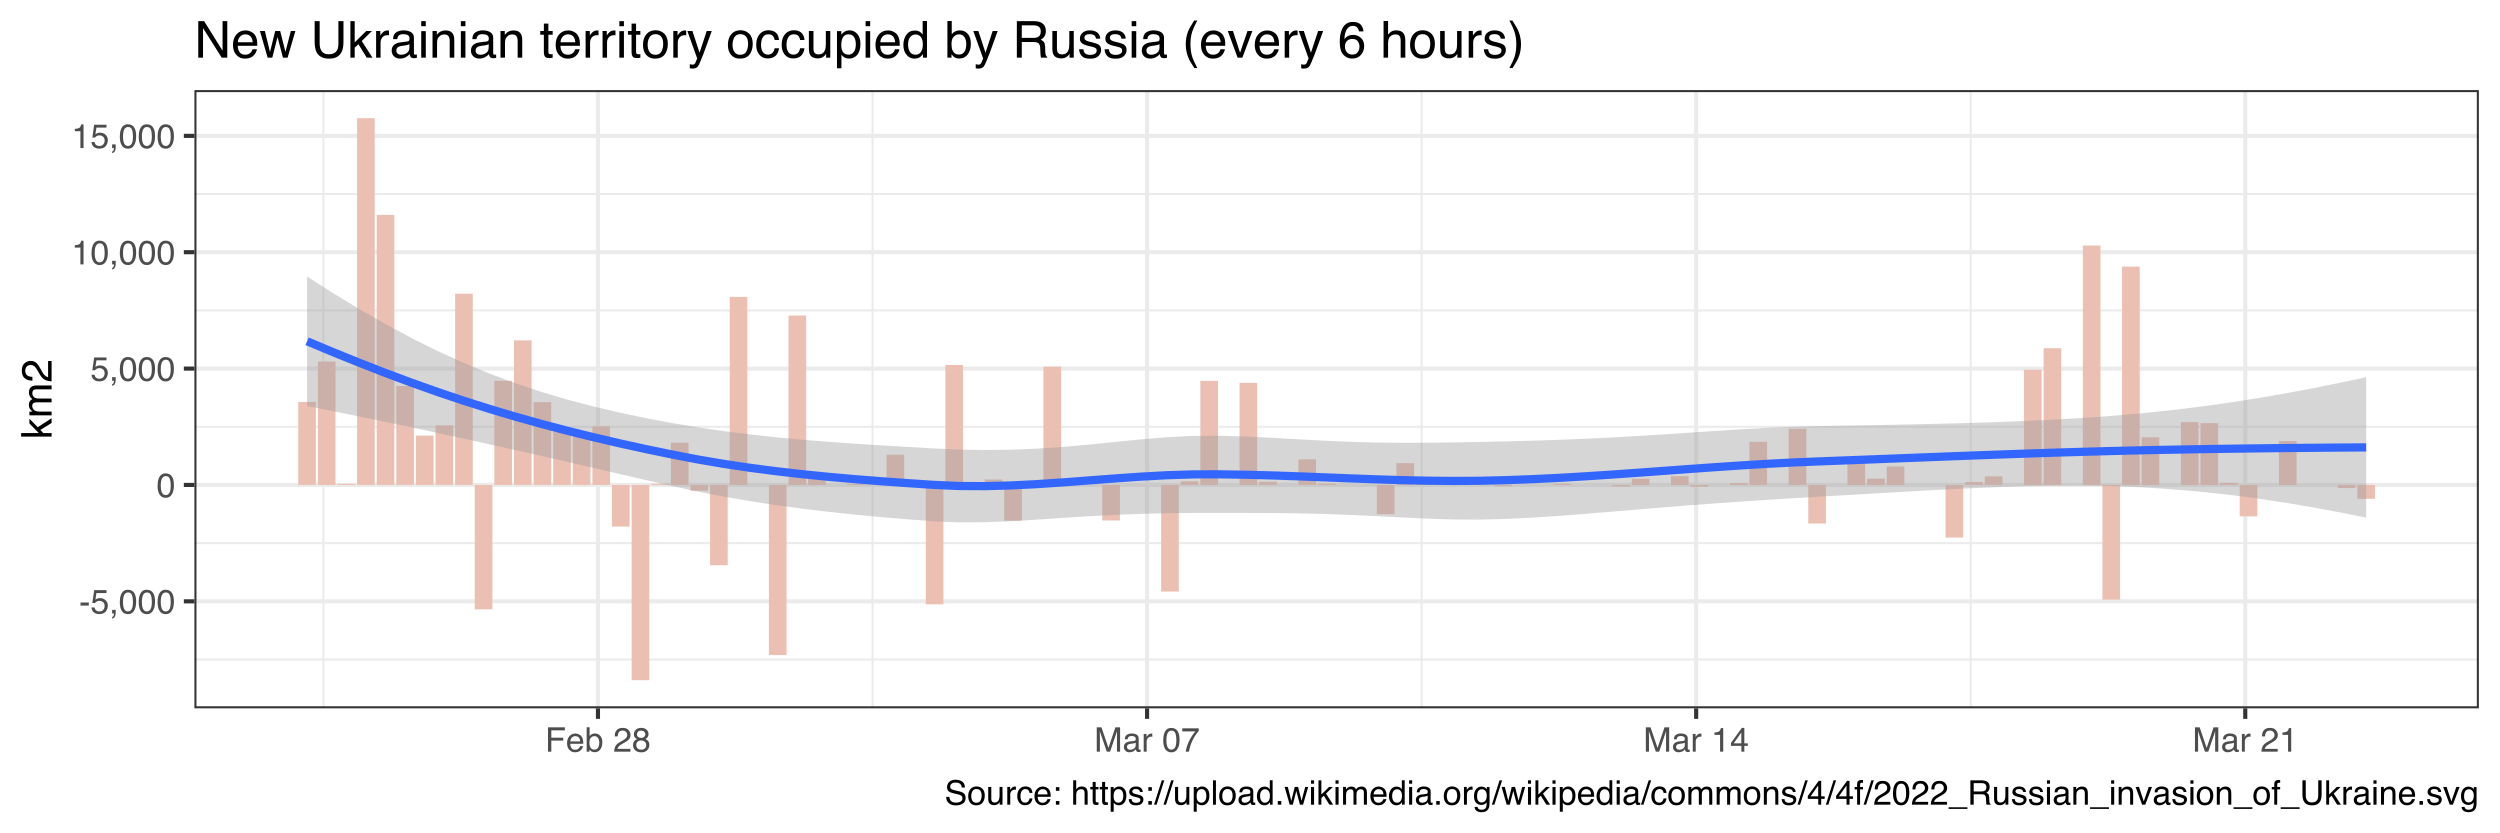 <?xml version="1.0" encoding="UTF-8"?>
<svg xmlns="http://www.w3.org/2000/svg" xmlns:xlink="http://www.w3.org/1999/xlink" width="648pt" height="216pt" viewBox="0 0 648 216" version="1.1">
<defs>
<g>
<symbol overflow="visible" id="glyph0-0">
<path style="stroke:none;" d="M 0.281 0 L 0.281 -6.312 L 5.297 -6.312 L 5.297 0 Z M 4.5 -0.797 L 4.5 -5.516 L 1.078 -5.516 L 1.078 -0.797 Z M 4.5 -0.797 "/>
</symbol>
<symbol overflow="visible" id="glyph0-1">
<path style="stroke:none;" d="M 0.359 -2.844 L 2.516 -2.844 L 2.516 -2.047 L 0.359 -2.047 Z M 0.359 -2.844 "/>
</symbol>
<symbol overflow="visible" id="glyph0-2">
<path style="stroke:none;" d="M 1.094 -1.562 C 1.133 -1.125 1.336 -0.82 1.703 -0.656 C 1.879 -0.57 2.094 -0.531 2.344 -0.531 C 2.801 -0.531 3.141 -0.676 3.359 -0.969 C 3.578 -1.258 3.688 -1.582 3.688 -1.938 C 3.688 -2.363 3.555 -2.691 3.297 -2.922 C 3.035 -3.16 2.719 -3.281 2.344 -3.281 C 2.082 -3.281 1.852 -3.227 1.656 -3.125 C 1.469 -3.02 1.305 -2.879 1.172 -2.703 L 0.5 -2.734 L 0.969 -6.047 L 4.172 -6.047 L 4.172 -5.297 L 1.562 -5.297 L 1.297 -3.594 C 1.43 -3.695 1.566 -3.773 1.703 -3.828 C 1.93 -3.93 2.195 -3.984 2.5 -3.984 C 3.062 -3.984 3.535 -3.801 3.922 -3.438 C 4.316 -3.07 4.516 -2.609 4.516 -2.047 C 4.516 -1.461 4.332 -0.945 3.969 -0.5 C 3.613 -0.062 3.047 0.156 2.266 0.156 C 1.754 0.156 1.305 0.016 0.922 -0.266 C 0.547 -0.547 0.332 -0.977 0.281 -1.562 Z M 1.094 -1.562 "/>
</symbol>
<symbol overflow="visible" id="glyph0-3">
<path style="stroke:none;" d="M 0.734 0.891 C 0.93 0.859 1.066 0.723 1.141 0.484 C 1.191 0.348 1.219 0.223 1.219 0.109 C 1.219 0.086 1.211 0.066 1.203 0.047 C 1.203 0.035 1.203 0.02 1.203 0 L 0.734 0 L 0.734 -0.938 L 1.656 -0.938 L 1.656 -0.062 C 1.656 0.27 1.582 0.566 1.438 0.828 C 1.301 1.086 1.066 1.25 0.734 1.312 Z M 0.734 0.891 "/>
</symbol>
<symbol overflow="visible" id="glyph0-4">
<path style="stroke:none;" d="M 2.375 -6.156 C 3.176 -6.156 3.754 -5.828 4.109 -5.172 C 4.379 -4.66 4.516 -3.961 4.516 -3.078 C 4.516 -2.242 4.391 -1.555 4.141 -1.016 C 3.785 -0.223 3.195 0.172 2.375 0.172 C 1.633 0.172 1.082 -0.148 0.719 -0.797 C 0.426 -1.328 0.281 -2.047 0.281 -2.953 C 0.281 -3.648 0.367 -4.25 0.547 -4.75 C 0.879 -5.688 1.488 -6.156 2.375 -6.156 Z M 2.375 -0.531 C 2.77 -0.531 3.086 -0.707 3.328 -1.062 C 3.566 -1.426 3.688 -2.086 3.688 -3.047 C 3.688 -3.754 3.598 -4.332 3.422 -4.781 C 3.254 -5.227 2.922 -5.453 2.422 -5.453 C 1.973 -5.453 1.641 -5.238 1.422 -4.812 C 1.211 -4.383 1.109 -3.754 1.109 -2.922 C 1.109 -2.297 1.176 -1.789 1.312 -1.406 C 1.52 -0.82 1.875 -0.531 2.375 -0.531 Z M 2.375 -0.531 "/>
</symbol>
<symbol overflow="visible" id="glyph0-5">
<path style="stroke:none;" d="M 0.844 -4.359 L 0.844 -4.953 C 1.395 -5.004 1.781 -5.094 2 -5.219 C 2.227 -5.344 2.395 -5.645 2.5 -6.125 L 3.109 -6.125 L 3.109 0 L 2.297 0 L 2.297 -4.359 Z M 0.844 -4.359 "/>
</symbol>
<symbol overflow="visible" id="glyph0-6">
<path style="stroke:none;" d="M 0.75 -6.312 L 5.125 -6.312 L 5.125 -5.531 L 1.609 -5.531 L 1.609 -3.625 L 4.703 -3.625 L 4.703 -2.875 L 1.609 -2.875 L 1.609 0 L 0.75 0 Z M 0.75 -6.312 "/>
</symbol>
<symbol overflow="visible" id="glyph0-7">
<path style="stroke:none;" d="M 2.484 -4.703 C 2.805 -4.703 3.117 -4.625 3.422 -4.469 C 3.734 -4.32 3.969 -4.125 4.125 -3.875 C 4.281 -3.645 4.383 -3.375 4.438 -3.062 C 4.488 -2.852 4.516 -2.516 4.516 -2.047 L 1.141 -2.047 C 1.148 -1.586 1.258 -1.211 1.469 -0.922 C 1.676 -0.641 1.992 -0.5 2.422 -0.5 C 2.828 -0.5 3.148 -0.633 3.391 -0.906 C 3.523 -1.062 3.625 -1.238 3.688 -1.438 L 4.453 -1.438 C 4.43 -1.27 4.363 -1.082 4.25 -0.875 C 4.133 -0.664 4.004 -0.5 3.859 -0.375 C 3.629 -0.145 3.344 0.008 3 0.094 C 2.812 0.133 2.598 0.156 2.359 0.156 C 1.785 0.156 1.301 -0.051 0.906 -0.469 C 0.508 -0.883 0.312 -1.469 0.312 -2.219 C 0.312 -2.945 0.508 -3.539 0.906 -4 C 1.312 -4.469 1.836 -4.703 2.484 -4.703 Z M 3.719 -2.672 C 3.688 -3.004 3.613 -3.27 3.5 -3.469 C 3.281 -3.844 2.926 -4.031 2.438 -4.031 C 2.082 -4.031 1.785 -3.898 1.547 -3.641 C 1.305 -3.391 1.176 -3.066 1.156 -2.672 Z M 2.406 -4.719 Z M 2.406 -4.719 "/>
</symbol>
<symbol overflow="visible" id="glyph0-8">
<path style="stroke:none;" d="M 0.5 -6.328 L 1.266 -6.328 L 1.266 -4.047 C 1.43 -4.266 1.629 -4.43 1.859 -4.547 C 2.098 -4.66 2.352 -4.719 2.625 -4.719 C 3.195 -4.719 3.66 -4.52 4.016 -4.125 C 4.379 -3.738 4.562 -3.16 4.562 -2.391 C 4.562 -1.66 4.383 -1.055 4.031 -0.578 C 3.676 -0.098 3.188 0.141 2.562 0.141 C 2.219 0.141 1.922 0.055 1.672 -0.109 C 1.535 -0.203 1.383 -0.363 1.219 -0.594 L 1.219 0 L 0.5 0 Z M 2.516 -0.531 C 2.93 -0.531 3.242 -0.695 3.453 -1.031 C 3.66 -1.363 3.766 -1.801 3.766 -2.344 C 3.766 -2.832 3.66 -3.234 3.453 -3.547 C 3.242 -3.867 2.938 -4.031 2.531 -4.031 C 2.188 -4.031 1.879 -3.898 1.609 -3.641 C 1.348 -3.379 1.219 -2.945 1.219 -2.344 C 1.219 -1.914 1.27 -1.566 1.375 -1.297 C 1.582 -0.785 1.961 -0.531 2.516 -0.531 Z M 2.516 -0.531 "/>
</symbol>
<symbol overflow="visible" id="glyph0-9">
<path style="stroke:none;" d=""/>
</symbol>
<symbol overflow="visible" id="glyph0-10">
<path style="stroke:none;" d="M 0.281 0 C 0.301 -0.531 0.406 -0.988 0.594 -1.375 C 0.789 -1.77 1.164 -2.129 1.719 -2.453 L 2.547 -2.922 C 2.91 -3.141 3.164 -3.328 3.312 -3.484 C 3.551 -3.711 3.672 -3.984 3.672 -4.297 C 3.672 -4.648 3.562 -4.93 3.344 -5.141 C 3.133 -5.359 2.848 -5.469 2.484 -5.469 C 1.961 -5.469 1.598 -5.266 1.391 -4.859 C 1.285 -4.648 1.227 -4.352 1.219 -3.969 L 0.422 -3.969 C 0.43 -4.5 0.531 -4.938 0.719 -5.281 C 1.051 -5.875 1.645 -6.172 2.5 -6.172 C 3.195 -6.172 3.707 -5.977 4.031 -5.594 C 4.363 -5.219 4.531 -4.797 4.531 -4.328 C 4.531 -3.836 4.352 -3.414 4 -3.062 C 3.801 -2.863 3.441 -2.617 2.922 -2.328 L 2.344 -2 C 2.062 -1.844 1.836 -1.695 1.672 -1.562 C 1.391 -1.312 1.211 -1.035 1.141 -0.734 L 4.5 -0.734 L 4.5 0 Z M 0.281 0 "/>
</symbol>
<symbol overflow="visible" id="glyph0-11">
<path style="stroke:none;" d="M 2.391 -3.578 C 2.734 -3.578 3 -3.672 3.188 -3.859 C 3.383 -4.047 3.484 -4.273 3.484 -4.547 C 3.484 -4.773 3.391 -4.984 3.203 -5.172 C 3.016 -5.359 2.734 -5.453 2.359 -5.453 C 1.992 -5.453 1.727 -5.359 1.562 -5.172 C 1.395 -4.984 1.312 -4.758 1.312 -4.5 C 1.312 -4.207 1.414 -3.977 1.625 -3.812 C 1.844 -3.656 2.098 -3.578 2.391 -3.578 Z M 2.438 -0.531 C 2.801 -0.531 3.098 -0.625 3.328 -0.812 C 3.566 -1.008 3.688 -1.301 3.688 -1.688 C 3.688 -2.082 3.562 -2.383 3.312 -2.594 C 3.07 -2.801 2.766 -2.906 2.391 -2.906 C 2.016 -2.906 1.707 -2.797 1.469 -2.578 C 1.238 -2.367 1.125 -2.078 1.125 -1.703 C 1.125 -1.391 1.227 -1.113 1.438 -0.875 C 1.656 -0.645 1.988 -0.531 2.438 -0.531 Z M 1.344 -3.281 C 1.125 -3.375 0.957 -3.477 0.844 -3.594 C 0.613 -3.82 0.5 -4.125 0.5 -4.5 C 0.5 -4.957 0.664 -5.348 1 -5.672 C 1.332 -6.004 1.801 -6.172 2.406 -6.172 C 3 -6.172 3.461 -6.016 3.797 -5.703 C 4.129 -5.391 4.297 -5.023 4.297 -4.609 C 4.297 -4.223 4.195 -3.914 4 -3.688 C 3.895 -3.551 3.727 -3.414 3.5 -3.281 C 3.758 -3.164 3.961 -3.031 4.109 -2.875 C 4.379 -2.594 4.516 -2.223 4.516 -1.766 C 4.516 -1.223 4.332 -0.766 3.969 -0.391 C 3.602 -0.016 3.086 0.172 2.422 0.172 C 1.828 0.172 1.32 0.008 0.906 -0.312 C 0.488 -0.633 0.281 -1.109 0.281 -1.734 C 0.281 -2.086 0.367 -2.395 0.547 -2.656 C 0.723 -2.926 0.988 -3.133 1.344 -3.281 Z M 1.344 -3.281 "/>
</symbol>
<symbol overflow="visible" id="glyph0-12">
<path style="stroke:none;" d="M 0.656 -6.312 L 1.875 -6.312 L 3.688 -0.969 L 5.484 -6.312 L 6.703 -6.312 L 6.703 0 L 5.891 0 L 5.891 -3.719 C 5.891 -3.852 5.891 -4.066 5.891 -4.359 C 5.898 -4.66 5.906 -4.984 5.906 -5.328 L 4.109 0 L 3.25 0 L 1.438 -5.328 L 1.438 -5.125 C 1.438 -4.969 1.441 -4.734 1.453 -4.422 C 1.461 -4.109 1.469 -3.875 1.469 -3.719 L 1.469 0 L 0.656 0 Z M 0.656 -6.312 "/>
</symbol>
<symbol overflow="visible" id="glyph0-13">
<path style="stroke:none;" d="M 1.156 -1.219 C 1.156 -1 1.238 -0.82 1.406 -0.688 C 1.57 -0.562 1.766 -0.5 1.984 -0.5 C 2.254 -0.5 2.52 -0.562 2.781 -0.688 C 3.207 -0.895 3.422 -1.238 3.422 -1.719 L 3.422 -2.344 C 3.328 -2.281 3.203 -2.227 3.047 -2.188 C 2.898 -2.145 2.754 -2.117 2.609 -2.109 L 2.141 -2.047 C 1.867 -2.004 1.66 -1.945 1.516 -1.875 C 1.273 -1.738 1.156 -1.52 1.156 -1.219 Z M 3.031 -2.781 C 3.207 -2.812 3.328 -2.891 3.391 -3.016 C 3.422 -3.078 3.438 -3.176 3.438 -3.312 C 3.438 -3.57 3.344 -3.758 3.156 -3.875 C 2.969 -4 2.703 -4.062 2.359 -4.062 C 1.953 -4.062 1.664 -3.953 1.5 -3.734 C 1.406 -3.609 1.344 -3.43 1.312 -3.203 L 0.594 -3.203 C 0.602 -3.766 0.785 -4.156 1.141 -4.375 C 1.492 -4.602 1.906 -4.719 2.375 -4.719 C 2.914 -4.719 3.352 -4.613 3.688 -4.406 C 4.02 -4.195 4.188 -3.875 4.188 -3.438 L 4.188 -0.797 C 4.188 -0.711 4.203 -0.645 4.234 -0.594 C 4.273 -0.551 4.348 -0.531 4.453 -0.531 C 4.484 -0.531 4.52 -0.531 4.562 -0.531 C 4.602 -0.531 4.648 -0.535 4.703 -0.547 L 4.703 0.016 C 4.578 0.055 4.484 0.078 4.422 0.078 C 4.359 0.086 4.273 0.094 4.172 0.094 C 3.898 0.094 3.707 0 3.594 -0.188 C 3.531 -0.281 3.484 -0.422 3.453 -0.609 C 3.297 -0.398 3.07 -0.219 2.781 -0.062 C 2.488 0.082 2.16 0.156 1.797 0.156 C 1.367 0.156 1.02 0.023 0.75 -0.234 C 0.488 -0.492 0.359 -0.816 0.359 -1.203 C 0.359 -1.629 0.488 -1.957 0.75 -2.188 C 1.02 -2.426 1.367 -2.578 1.797 -2.641 Z M 2.391 -4.719 Z M 2.391 -4.719 "/>
</symbol>
<symbol overflow="visible" id="glyph0-14">
<path style="stroke:none;" d="M 0.594 -4.594 L 1.328 -4.594 L 1.328 -3.812 C 1.379 -3.957 1.523 -4.141 1.766 -4.359 C 2.004 -4.586 2.273 -4.703 2.578 -4.703 C 2.586 -4.703 2.609 -4.695 2.641 -4.688 C 2.68 -4.688 2.742 -4.688 2.828 -4.688 L 2.828 -3.859 C 2.773 -3.867 2.727 -3.875 2.688 -3.875 C 2.656 -3.883 2.617 -3.891 2.578 -3.891 C 2.18 -3.891 1.879 -3.766 1.672 -3.516 C 1.461 -3.266 1.359 -2.973 1.359 -2.641 L 1.359 0 L 0.594 0 Z M 0.594 -4.594 "/>
</symbol>
<symbol overflow="visible" id="glyph0-15">
<path style="stroke:none;" d="M 4.594 -6.047 L 4.594 -5.375 C 4.395 -5.176 4.129 -4.836 3.797 -4.359 C 3.473 -3.891 3.188 -3.379 2.938 -2.828 C 2.688 -2.297 2.5 -1.812 2.375 -1.375 C 2.289 -1.082 2.18 -0.625 2.047 0 L 1.203 0 C 1.391 -1.176 1.816 -2.344 2.484 -3.5 C 2.879 -4.188 3.289 -4.773 3.719 -5.266 L 0.328 -5.266 L 0.328 -6.047 Z M 4.594 -6.047 "/>
</symbol>
<symbol overflow="visible" id="glyph0-16">
<path style="stroke:none;" d="M 2.906 -2.172 L 2.906 -4.969 L 0.938 -2.172 Z M 2.922 0 L 2.922 -1.5 L 0.219 -1.5 L 0.219 -2.266 L 3.047 -6.172 L 3.688 -6.172 L 3.688 -2.172 L 4.594 -2.172 L 4.594 -1.5 L 3.688 -1.5 L 3.688 0 Z M 2.922 0 "/>
</symbol>
<symbol overflow="visible" id="glyph0-17">
<path style="stroke:none;" d="M 1.234 -2.031 C 1.254 -1.676 1.336 -1.383 1.484 -1.156 C 1.766 -0.738 2.266 -0.531 2.984 -0.531 C 3.305 -0.531 3.598 -0.578 3.859 -0.672 C 4.367 -0.848 4.625 -1.164 4.625 -1.625 C 4.625 -1.969 4.516 -2.211 4.297 -2.359 C 4.078 -2.504 3.738 -2.629 3.281 -2.734 L 2.422 -2.922 C 1.859 -3.055 1.461 -3.195 1.234 -3.344 C 0.836 -3.602 0.641 -4 0.641 -4.531 C 0.641 -5.094 0.832 -5.555 1.219 -5.922 C 1.613 -6.285 2.172 -6.469 2.891 -6.469 C 3.555 -6.469 4.117 -6.305 4.578 -5.984 C 5.035 -5.672 5.266 -5.16 5.266 -4.453 L 4.469 -4.453 C 4.426 -4.797 4.332 -5.055 4.188 -5.234 C 3.926 -5.566 3.484 -5.734 2.859 -5.734 C 2.359 -5.734 2 -5.625 1.781 -5.406 C 1.562 -5.195 1.453 -4.953 1.453 -4.672 C 1.453 -4.359 1.578 -4.133 1.828 -4 C 2.004 -3.906 2.391 -3.789 2.984 -3.656 L 3.859 -3.453 C 4.285 -3.348 4.617 -3.211 4.859 -3.047 C 5.254 -2.754 5.453 -2.328 5.453 -1.766 C 5.453 -1.066 5.195 -0.566 4.688 -0.266 C 4.188 0.035 3.598 0.188 2.922 0.188 C 2.141 0.188 1.523 -0.016 1.078 -0.422 C 0.629 -0.816 0.41 -1.352 0.422 -2.031 Z M 2.953 -6.484 Z M 2.953 -6.484 "/>
</symbol>
<symbol overflow="visible" id="glyph0-18">
<path style="stroke:none;" d="M 2.391 -0.5 C 2.898 -0.5 3.25 -0.691 3.438 -1.078 C 3.633 -1.461 3.734 -1.895 3.734 -2.375 C 3.734 -2.801 3.664 -3.148 3.531 -3.422 C 3.312 -3.848 2.938 -4.062 2.406 -4.062 C 1.926 -4.062 1.578 -3.879 1.359 -3.516 C 1.148 -3.16 1.047 -2.727 1.047 -2.219 C 1.047 -1.727 1.148 -1.316 1.359 -0.984 C 1.578 -0.66 1.922 -0.5 2.391 -0.5 Z M 2.422 -4.734 C 3.016 -4.734 3.516 -4.535 3.922 -4.141 C 4.336 -3.742 4.547 -3.16 4.547 -2.391 C 4.547 -1.648 4.363 -1.035 4 -0.547 C 3.633 -0.066 3.07 0.172 2.312 0.172 C 1.688 0.172 1.188 -0.039 0.812 -0.469 C 0.438 -0.895 0.25 -1.473 0.25 -2.203 C 0.25 -2.973 0.445 -3.586 0.844 -4.047 C 1.238 -4.504 1.766 -4.734 2.422 -4.734 Z M 2.391 -4.719 Z M 2.391 -4.719 "/>
</symbol>
<symbol overflow="visible" id="glyph0-19">
<path style="stroke:none;" d="M 1.344 -4.594 L 1.344 -1.547 C 1.344 -1.305 1.379 -1.113 1.453 -0.969 C 1.586 -0.695 1.844 -0.562 2.219 -0.562 C 2.758 -0.562 3.125 -0.801 3.312 -1.281 C 3.426 -1.539 3.484 -1.895 3.484 -2.344 L 3.484 -4.594 L 4.25 -4.594 L 4.25 0 L 3.516 0 L 3.531 -0.672 C 3.426 -0.504 3.301 -0.359 3.156 -0.234 C 2.863 0.004 2.504 0.125 2.078 0.125 C 1.422 0.125 0.977 -0.094 0.75 -0.531 C 0.613 -0.77 0.547 -1.082 0.547 -1.469 L 0.547 -4.594 Z M 2.406 -4.719 Z M 2.406 -4.719 "/>
</symbol>
<symbol overflow="visible" id="glyph0-20">
<path style="stroke:none;" d="M 2.344 -4.734 C 2.863 -4.734 3.285 -4.609 3.609 -4.359 C 3.93 -4.109 4.125 -3.672 4.188 -3.047 L 3.438 -3.047 C 3.395 -3.336 3.289 -3.578 3.125 -3.766 C 2.957 -3.953 2.695 -4.047 2.344 -4.047 C 1.852 -4.047 1.5 -3.801 1.281 -3.312 C 1.145 -3.008 1.078 -2.629 1.078 -2.172 C 1.078 -1.703 1.172 -1.312 1.359 -1 C 1.555 -0.688 1.867 -0.531 2.297 -0.531 C 2.609 -0.531 2.859 -0.625 3.047 -0.812 C 3.234 -1.008 3.363 -1.281 3.438 -1.625 L 4.188 -1.625 C 4.102 -1.02 3.891 -0.57 3.547 -0.281 C 3.203 0 2.766 0.141 2.234 0.141 C 1.629 0.141 1.145 -0.078 0.781 -0.516 C 0.426 -0.961 0.25 -1.516 0.25 -2.172 C 0.25 -2.984 0.445 -3.613 0.844 -4.062 C 1.238 -4.508 1.738 -4.734 2.344 -4.734 Z M 2.219 -4.719 Z M 2.219 -4.719 "/>
</symbol>
<symbol overflow="visible" id="glyph0-21">
<path style="stroke:none;" d="M 0.969 -4.547 L 1.875 -4.547 L 1.875 -3.609 L 0.969 -3.609 Z M 0.969 -0.938 L 1.875 -0.938 L 1.875 0 L 0.969 0 Z M 0.969 -0.938 "/>
</symbol>
<symbol overflow="visible" id="glyph0-22">
<path style="stroke:none;" d="M 0.562 -6.328 L 1.344 -6.328 L 1.344 -3.984 C 1.52 -4.211 1.68 -4.375 1.828 -4.469 C 2.078 -4.633 2.391 -4.719 2.766 -4.719 C 3.43 -4.719 3.883 -4.484 4.125 -4.016 C 4.25 -3.754 4.312 -3.398 4.312 -2.953 L 4.312 0 L 3.516 0 L 3.516 -2.906 C 3.516 -3.238 3.473 -3.484 3.391 -3.641 C 3.254 -3.891 2.992 -4.016 2.609 -4.016 C 2.285 -4.016 1.992 -3.906 1.734 -3.688 C 1.473 -3.469 1.344 -3.051 1.344 -2.438 L 1.344 0 L 0.562 0 Z M 0.562 -6.328 "/>
</symbol>
<symbol overflow="visible" id="glyph0-23">
<path style="stroke:none;" d="M 0.719 -5.891 L 1.5 -5.891 L 1.5 -4.594 L 2.234 -4.594 L 2.234 -3.969 L 1.5 -3.969 L 1.5 -0.969 C 1.5 -0.801 1.555 -0.691 1.672 -0.641 C 1.723 -0.609 1.82 -0.594 1.969 -0.594 C 2 -0.594 2.035 -0.594 2.078 -0.594 C 2.129 -0.594 2.18 -0.598 2.234 -0.609 L 2.234 0 C 2.148 0.02 2.055 0.035 1.953 0.047 C 1.859 0.066 1.758 0.078 1.656 0.078 C 1.289 0.078 1.039 -0.016 0.906 -0.203 C 0.781 -0.391 0.719 -0.629 0.719 -0.922 L 0.719 -3.969 L 0.094 -3.969 L 0.094 -4.594 L 0.719 -4.594 Z M 0.719 -5.891 "/>
</symbol>
<symbol overflow="visible" id="glyph0-24">
<path style="stroke:none;" d="M 2.516 -0.516 C 2.867 -0.516 3.164 -0.664 3.406 -0.969 C 3.645 -1.27 3.766 -1.723 3.766 -2.328 C 3.766 -2.691 3.711 -3.004 3.609 -3.266 C 3.41 -3.773 3.047 -4.031 2.516 -4.031 C 1.973 -4.031 1.602 -3.766 1.406 -3.234 C 1.301 -2.941 1.25 -2.578 1.25 -2.141 C 1.25 -1.785 1.301 -1.484 1.406 -1.234 C 1.602 -0.754 1.973 -0.516 2.516 -0.516 Z M 0.5 -4.578 L 1.266 -4.578 L 1.266 -3.969 C 1.41 -4.176 1.578 -4.336 1.766 -4.453 C 2.023 -4.629 2.332 -4.719 2.688 -4.719 C 3.207 -4.719 3.648 -4.516 4.016 -4.109 C 4.379 -3.711 4.562 -3.145 4.562 -2.406 C 4.562 -1.395 4.297 -0.676 3.766 -0.25 C 3.43 0.02 3.047 0.156 2.609 0.156 C 2.266 0.156 1.973 0.078 1.734 -0.078 C 1.598 -0.16 1.445 -0.305 1.281 -0.516 L 1.281 1.828 L 0.5 1.828 Z M 0.5 -4.578 "/>
</symbol>
<symbol overflow="visible" id="glyph0-25">
<path style="stroke:none;" d="M 1.031 -1.438 C 1.051 -1.188 1.113 -0.988 1.219 -0.844 C 1.414 -0.602 1.754 -0.484 2.234 -0.484 C 2.516 -0.484 2.766 -0.539 2.984 -0.656 C 3.203 -0.781 3.312 -0.973 3.312 -1.234 C 3.312 -1.43 3.223 -1.582 3.047 -1.688 C 2.941 -1.75 2.723 -1.82 2.391 -1.906 L 1.781 -2.062 C 1.383 -2.164 1.094 -2.273 0.906 -2.391 C 0.57 -2.598 0.406 -2.891 0.406 -3.266 C 0.406 -3.691 0.562 -4.039 0.875 -4.312 C 1.195 -4.582 1.617 -4.719 2.141 -4.719 C 2.836 -4.719 3.336 -4.516 3.641 -4.109 C 3.836 -3.848 3.93 -3.57 3.922 -3.281 L 3.203 -3.281 C 3.18 -3.457 3.117 -3.613 3.016 -3.75 C 2.836 -3.957 2.531 -4.062 2.094 -4.062 C 1.801 -4.062 1.578 -4.004 1.422 -3.891 C 1.273 -3.773 1.203 -3.629 1.203 -3.453 C 1.203 -3.254 1.301 -3.094 1.5 -2.969 C 1.613 -2.895 1.781 -2.832 2 -2.781 L 2.516 -2.656 C 3.066 -2.52 3.438 -2.391 3.625 -2.266 C 3.926 -2.066 4.078 -1.754 4.078 -1.328 C 4.078 -0.922 3.922 -0.566 3.609 -0.266 C 3.305 0.023 2.832 0.172 2.188 0.172 C 1.508 0.172 1.023 0.02 0.734 -0.281 C 0.453 -0.594 0.301 -0.977 0.281 -1.438 Z M 2.172 -4.719 Z M 2.172 -4.719 "/>
</symbol>
<symbol overflow="visible" id="glyph0-26">
<path style="stroke:none;" d="M 2 -6.312 L 2.656 -6.312 L 0.656 0 L 0 0 Z M 2 -6.312 "/>
</symbol>
<symbol overflow="visible" id="glyph0-27">
<path style="stroke:none;" d="M 0.594 -6.312 L 1.359 -6.312 L 1.359 0 L 0.594 0 Z M 0.594 -6.312 "/>
</symbol>
<symbol overflow="visible" id="glyph0-28">
<path style="stroke:none;" d="M 1.062 -2.25 C 1.062 -1.75 1.164 -1.332 1.375 -1 C 1.582 -0.676 1.914 -0.516 2.375 -0.516 C 2.727 -0.516 3.02 -0.664 3.25 -0.969 C 3.488 -1.281 3.609 -1.723 3.609 -2.297 C 3.609 -2.879 3.488 -3.305 3.25 -3.578 C 3.008 -3.859 2.711 -4 2.359 -4 C 1.973 -4 1.66 -3.848 1.422 -3.547 C 1.18 -3.254 1.062 -2.82 1.062 -2.25 Z M 2.219 -4.688 C 2.57 -4.688 2.867 -4.609 3.109 -4.453 C 3.242 -4.367 3.398 -4.219 3.578 -4 L 3.578 -6.328 L 4.312 -6.328 L 4.312 0 L 3.625 0 L 3.625 -0.641 C 3.438 -0.359 3.219 -0.156 2.969 -0.031 C 2.727 0.094 2.453 0.156 2.141 0.156 C 1.617 0.156 1.172 -0.055 0.797 -0.484 C 0.422 -0.91 0.234 -1.484 0.234 -2.203 C 0.234 -2.867 0.406 -3.445 0.75 -3.938 C 1.094 -4.438 1.582 -4.688 2.219 -4.688 Z M 2.219 -4.688 "/>
</symbol>
<symbol overflow="visible" id="glyph0-29">
<path style="stroke:none;" d="M 0.75 -0.938 L 1.656 -0.938 L 1.656 0 L 0.75 0 Z M 0.75 -0.938 "/>
</symbol>
<symbol overflow="visible" id="glyph0-30">
<path style="stroke:none;" d="M 0.922 -4.594 L 1.812 -0.969 L 2.703 -4.594 L 3.578 -4.594 L 4.469 -1 L 5.422 -4.594 L 6.188 -4.594 L 4.859 0 L 4.047 0 L 3.109 -3.562 L 2.203 0 L 1.406 0 L 0.078 -4.594 Z M 0.922 -4.594 "/>
</symbol>
<symbol overflow="visible" id="glyph0-31">
<path style="stroke:none;" d="M 0.562 -4.578 L 1.359 -4.578 L 1.359 0 L 0.562 0 Z M 0.562 -6.312 L 1.359 -6.312 L 1.359 -5.438 L 0.562 -5.438 Z M 0.562 -6.312 "/>
</symbol>
<symbol overflow="visible" id="glyph0-32">
<path style="stroke:none;" d="M 0.547 -6.312 L 1.297 -6.312 L 1.297 -2.641 L 3.281 -4.594 L 4.266 -4.594 L 2.5 -2.875 L 4.359 0 L 3.375 0 L 1.938 -2.312 L 1.297 -1.734 L 1.297 0 L 0.547 0 Z M 0.547 -6.312 "/>
</symbol>
<symbol overflow="visible" id="glyph0-33">
<path style="stroke:none;" d="M 0.562 -4.594 L 1.328 -4.594 L 1.328 -3.953 C 1.516 -4.172 1.68 -4.332 1.828 -4.438 C 2.086 -4.613 2.379 -4.703 2.703 -4.703 C 3.066 -4.703 3.359 -4.613 3.578 -4.438 C 3.703 -4.332 3.816 -4.18 3.922 -3.984 C 4.098 -4.223 4.301 -4.398 4.531 -4.516 C 4.758 -4.641 5.02 -4.703 5.312 -4.703 C 5.926 -4.703 6.348 -4.477 6.578 -4.031 C 6.691 -3.789 6.75 -3.469 6.75 -3.062 L 6.75 0 L 5.953 0 L 5.953 -3.203 C 5.953 -3.504 5.875 -3.711 5.719 -3.828 C 5.57 -3.941 5.383 -4 5.156 -4 C 4.852 -4 4.594 -3.895 4.375 -3.688 C 4.156 -3.488 4.047 -3.148 4.047 -2.672 L 4.047 0 L 3.266 0 L 3.266 -3 C 3.266 -3.312 3.227 -3.539 3.156 -3.688 C 3.039 -3.895 2.82 -4 2.5 -4 C 2.207 -4 1.941 -3.883 1.703 -3.656 C 1.461 -3.438 1.344 -3.031 1.344 -2.438 L 1.344 0 L 0.562 0 Z M 0.562 -4.594 "/>
</symbol>
<symbol overflow="visible" id="glyph0-34">
<path style="stroke:none;" d="M 2.188 -4.688 C 2.551 -4.688 2.867 -4.598 3.141 -4.422 C 3.285 -4.316 3.43 -4.172 3.578 -3.984 L 3.578 -4.562 L 4.297 -4.562 L 4.297 -0.375 C 4.297 0.207 4.207 0.672 4.031 1.016 C 3.719 1.641 3.113 1.953 2.219 1.953 C 1.727 1.953 1.312 1.836 0.969 1.609 C 0.633 1.391 0.445 1.047 0.406 0.578 L 1.188 0.578 C 1.227 0.773 1.301 0.93 1.406 1.047 C 1.582 1.223 1.859 1.312 2.234 1.312 C 2.828 1.312 3.219 1.098 3.406 0.672 C 3.508 0.43 3.555 -0.004 3.547 -0.641 C 3.391 -0.398 3.203 -0.223 2.984 -0.109 C 2.773 0.004 2.488 0.062 2.125 0.062 C 1.633 0.062 1.203 -0.113 0.828 -0.469 C 0.453 -0.82 0.266 -1.41 0.266 -2.234 C 0.266 -3.004 0.453 -3.602 0.828 -4.031 C 1.203 -4.469 1.656 -4.688 2.188 -4.688 Z M 3.578 -2.312 C 3.578 -2.883 3.457 -3.305 3.219 -3.578 C 2.988 -3.859 2.691 -4 2.328 -4 C 1.785 -4 1.414 -3.742 1.219 -3.234 C 1.113 -2.961 1.062 -2.609 1.062 -2.172 C 1.062 -1.648 1.164 -1.254 1.375 -0.984 C 1.582 -0.711 1.863 -0.578 2.219 -0.578 C 2.77 -0.578 3.16 -0.828 3.391 -1.328 C 3.516 -1.609 3.578 -1.938 3.578 -2.312 Z M 2.281 -4.719 Z M 2.281 -4.719 "/>
</symbol>
<symbol overflow="visible" id="glyph0-35">
<path style="stroke:none;" d="M 0.562 -4.594 L 1.297 -4.594 L 1.297 -3.953 C 1.516 -4.211 1.742 -4.398 1.984 -4.516 C 2.234 -4.641 2.508 -4.703 2.812 -4.703 C 3.457 -4.703 3.895 -4.473 4.125 -4.016 C 4.25 -3.766 4.312 -3.41 4.312 -2.953 L 4.312 0 L 3.531 0 L 3.531 -2.906 C 3.531 -3.176 3.488 -3.398 3.406 -3.578 C 3.27 -3.859 3.02 -4 2.656 -4 C 2.477 -4 2.328 -3.984 2.203 -3.953 C 1.992 -3.891 1.812 -3.766 1.656 -3.578 C 1.52 -3.422 1.43 -3.258 1.391 -3.094 C 1.359 -2.938 1.344 -2.707 1.344 -2.406 L 1.344 0 L 0.562 0 Z M 2.391 -4.719 Z M 2.391 -4.719 "/>
</symbol>
<symbol overflow="visible" id="glyph0-36">
<path style="stroke:none;" d="M 0.766 -5.297 C 0.773 -5.617 0.828 -5.852 0.922 -6 C 1.109 -6.27 1.457 -6.406 1.969 -6.406 C 2.02 -6.406 2.07 -6.398 2.125 -6.391 C 2.176 -6.391 2.234 -6.391 2.297 -6.391 L 2.297 -5.672 C 2.211 -5.68 2.156 -5.688 2.125 -5.688 C 2.094 -5.688 2.055 -5.688 2.016 -5.688 C 1.785 -5.688 1.645 -5.625 1.594 -5.5 C 1.551 -5.383 1.531 -5.078 1.531 -4.578 L 2.297 -4.578 L 2.297 -3.969 L 1.531 -3.969 L 1.531 0 L 0.766 0 L 0.766 -3.969 L 0.125 -3.969 L 0.125 -4.578 L 0.766 -4.578 Z M 0.766 -5.297 "/>
</symbol>
<symbol overflow="visible" id="glyph0-37">
<path style="stroke:none;" d="M 0 1.094 L 0 0.672 L 4.891 0.672 L 4.891 1.094 Z M 0 1.094 "/>
</symbol>
<symbol overflow="visible" id="glyph0-38">
<path style="stroke:none;" d="M 3.609 -3.422 C 4.004 -3.422 4.316 -3.5 4.547 -3.656 C 4.785 -3.82 4.906 -4.113 4.906 -4.531 C 4.906 -4.977 4.742 -5.285 4.422 -5.453 C 4.242 -5.535 4.008 -5.578 3.719 -5.578 L 1.625 -5.578 L 1.625 -3.422 Z M 0.766 -6.312 L 3.688 -6.312 C 4.176 -6.312 4.578 -6.238 4.891 -6.094 C 5.473 -5.832 5.766 -5.336 5.766 -4.609 C 5.766 -4.234 5.688 -3.922 5.531 -3.672 C 5.383 -3.43 5.172 -3.238 4.891 -3.094 C 5.129 -3 5.312 -2.867 5.438 -2.703 C 5.562 -2.547 5.629 -2.281 5.641 -1.906 L 5.672 -1.062 C 5.68 -0.82 5.703 -0.645 5.734 -0.531 C 5.785 -0.332 5.879 -0.203 6.016 -0.141 L 6.016 0 L 4.969 0 C 4.938 -0.051 4.91 -0.117 4.891 -0.203 C 4.879 -0.297 4.867 -0.461 4.859 -0.703 L 4.797 -1.766 C 4.773 -2.172 4.625 -2.445 4.344 -2.594 C 4.176 -2.664 3.922 -2.703 3.578 -2.703 L 1.625 -2.703 L 1.625 0 L 0.766 0 Z M 0.766 -6.312 "/>
</symbol>
<symbol overflow="visible" id="glyph0-39">
<path style="stroke:none;" d="M 0.938 -4.594 L 2.172 -0.859 L 3.453 -4.594 L 4.297 -4.594 L 2.562 0 L 1.75 0 L 0.047 -4.594 Z M 0.938 -4.594 "/>
</symbol>
<symbol overflow="visible" id="glyph0-40">
<path style="stroke:none;" d="M 1.594 -6.312 L 1.594 -2.406 C 1.594 -1.945 1.68 -1.566 1.859 -1.266 C 2.109 -0.805 2.535 -0.578 3.141 -0.578 C 3.867 -0.578 4.363 -0.828 4.625 -1.328 C 4.758 -1.598 4.828 -1.957 4.828 -2.406 L 4.828 -6.312 L 5.703 -6.312 L 5.703 -2.766 C 5.703 -1.992 5.598 -1.395 5.391 -0.969 C 5.004 -0.207 4.281 0.172 3.219 0.172 C 2.145 0.172 1.422 -0.207 1.047 -0.969 C 0.836 -1.395 0.734 -1.992 0.734 -2.766 L 0.734 -6.312 Z M 3.219 -6.312 Z M 3.219 -6.312 "/>
</symbol>
<symbol overflow="visible" id="glyph1-0">
<path style="stroke:none;" d="M 0 -0.359 L -7.891 -0.359 L -7.891 -6.625 L 0 -6.625 Z M -0.984 -5.625 L -6.906 -5.625 L -6.906 -1.344 L -0.984 -1.344 Z M -0.984 -5.625 "/>
</symbol>
<symbol overflow="visible" id="glyph1-1">
<path style="stroke:none;" d="M -7.891 -0.688 L -7.891 -1.609 L -3.312 -1.609 L -5.75 -4.094 L -5.75 -5.328 L -3.594 -3.125 L 0 -5.453 L 0 -4.219 L -2.906 -2.422 L -2.156 -1.609 L 0 -1.609 L 0 -0.688 Z M -7.891 -0.688 "/>
</symbol>
<symbol overflow="visible" id="glyph1-2">
<path style="stroke:none;" d="M -5.75 -0.703 L -5.75 -1.672 L -4.938 -1.672 C -5.219 -1.898 -5.422 -2.102 -5.547 -2.281 C -5.766 -2.602 -5.875 -2.969 -5.875 -3.375 C -5.875 -3.832 -5.766 -4.203 -5.547 -4.484 C -5.41 -4.641 -5.219 -4.781 -4.969 -4.906 C -5.281 -5.125 -5.508 -5.379 -5.656 -5.672 C -5.801 -5.961 -5.875 -6.285 -5.875 -6.641 C -5.875 -7.41 -5.598 -7.938 -5.047 -8.219 C -4.742 -8.375 -4.336 -8.453 -3.828 -8.453 L 0 -8.453 L 0 -7.438 L -4 -7.438 C -4.383 -7.438 -4.645 -7.344 -4.781 -7.156 C -4.926 -6.969 -5 -6.734 -5 -6.453 C -5 -6.078 -4.867 -5.75 -4.609 -5.469 C -4.359 -5.195 -3.938 -5.062 -3.344 -5.062 L 0 -5.062 L 0 -4.078 L -3.75 -4.078 C -4.145 -4.078 -4.43 -4.031 -4.609 -3.938 C -4.879 -3.789 -5.016 -3.52 -5.016 -3.125 C -5.016 -2.758 -4.867 -2.426 -4.578 -2.125 C -4.297 -1.82 -3.785 -1.672 -3.047 -1.672 L 0 -1.672 L 0 -0.703 Z M -5.75 -0.703 "/>
</symbol>
<symbol overflow="visible" id="glyph1-3">
<path style="stroke:none;" d="M 0 -0.344 C -0.664 -0.375 -1.242 -0.508 -1.734 -0.75 C -2.223 -0.988 -2.664 -1.457 -3.062 -2.156 L -3.656 -3.188 C -3.926 -3.645 -4.156 -3.969 -4.344 -4.156 C -4.645 -4.445 -4.988 -4.594 -5.375 -4.594 C -5.82 -4.594 -6.176 -4.457 -6.438 -4.188 C -6.695 -3.914 -6.828 -3.555 -6.828 -3.109 C -6.828 -2.453 -6.578 -1.992 -6.078 -1.734 C -5.805 -1.598 -5.438 -1.523 -4.969 -1.516 L -4.969 -0.531 C -5.633 -0.539 -6.176 -0.664 -6.594 -0.906 C -7.344 -1.32 -7.719 -2.062 -7.719 -3.125 C -7.719 -4 -7.477 -4.641 -7 -5.047 C -6.531 -5.453 -6.004 -5.656 -5.422 -5.656 C -4.797 -5.656 -4.266 -5.441 -3.828 -5.016 C -3.578 -4.766 -3.27 -4.312 -2.906 -3.656 L -2.5 -2.922 C -2.312 -2.578 -2.129 -2.301 -1.953 -2.094 C -1.641 -1.738 -1.289 -1.516 -0.906 -1.422 L -0.906 -5.625 L 0 -5.625 Z M 0 -0.344 "/>
</symbol>
<symbol overflow="visible" id="glyph2-0">
<path style="stroke:none;" d="M 0.422 0 L 0.422 -9.469 L 7.938 -9.469 L 7.938 0 Z M 6.75 -1.188 L 6.75 -8.281 L 1.609 -8.281 L 1.609 -1.188 Z M 6.75 -1.188 "/>
</symbol>
<symbol overflow="visible" id="glyph2-1">
<path style="stroke:none;" d="M 1 -9.469 L 2.516 -9.469 L 7.297 -1.797 L 7.297 -9.469 L 8.516 -9.469 L 8.516 0 L 7.078 0 L 2.234 -7.672 L 2.234 0 L 1 0 Z M 4.688 -9.469 Z M 4.688 -9.469 "/>
</symbol>
<symbol overflow="visible" id="glyph2-2">
<path style="stroke:none;" d="M 3.719 -7.062 C 4.219 -7.062 4.695 -6.945 5.156 -6.719 C 5.613 -6.488 5.961 -6.191 6.203 -5.828 C 6.43 -5.473 6.586 -5.066 6.672 -4.609 C 6.734 -4.285 6.766 -3.773 6.766 -3.078 L 1.703 -3.078 C 1.723 -2.379 1.891 -1.816 2.203 -1.391 C 2.516 -0.973 2.992 -0.766 3.641 -0.766 C 4.242 -0.766 4.727 -0.961 5.094 -1.359 C 5.301 -1.586 5.445 -1.859 5.531 -2.172 L 6.672 -2.172 C 6.641 -1.91 6.539 -1.625 6.375 -1.312 C 6.207 -1 6.016 -0.742 5.797 -0.547 C 5.453 -0.203 5.02 0.023 4.5 0.141 C 4.219 0.211 3.898 0.25 3.547 0.25 C 2.68 0.25 1.953 -0.062 1.359 -0.688 C 0.766 -1.312 0.469 -2.188 0.469 -3.312 C 0.469 -4.426 0.766 -5.328 1.359 -6.016 C 1.961 -6.711 2.75 -7.062 3.719 -7.062 Z M 5.578 -4 C 5.523 -4.5 5.414 -4.898 5.25 -5.203 C 4.926 -5.766 4.395 -6.047 3.656 -6.047 C 3.125 -6.047 2.676 -5.852 2.312 -5.469 C 1.945 -5.082 1.754 -4.594 1.734 -4 Z M 3.609 -7.078 Z M 3.609 -7.078 "/>
</symbol>
<symbol overflow="visible" id="glyph2-3">
<path style="stroke:none;" d="M 1.391 -6.906 L 2.719 -1.469 L 4.062 -6.906 L 5.359 -6.906 L 6.719 -1.5 L 8.125 -6.906 L 9.297 -6.906 L 7.281 0 L 6.078 0 L 4.672 -5.344 L 3.312 0 L 2.109 0 L 0.109 -6.906 Z M 1.391 -6.906 "/>
</symbol>
<symbol overflow="visible" id="glyph2-4">
<path style="stroke:none;" d=""/>
</symbol>
<symbol overflow="visible" id="glyph2-5">
<path style="stroke:none;" d="M 2.391 -9.469 L 2.391 -3.609 C 2.391 -2.922 2.52 -2.352 2.781 -1.906 C 3.164 -1.219 3.812 -0.875 4.719 -0.875 C 5.801 -0.875 6.539 -1.242 6.938 -1.984 C 7.145 -2.391 7.25 -2.93 7.25 -3.609 L 7.25 -9.469 L 8.562 -9.469 L 8.562 -4.156 C 8.562 -2.988 8.398 -2.094 8.078 -1.469 C 7.504 -0.32 6.422 0.25 4.828 0.25 C 3.223 0.25 2.133 -0.32 1.562 -1.469 C 1.25 -2.094 1.094 -2.988 1.094 -4.156 L 1.094 -9.469 Z M 4.828 -9.469 Z M 4.828 -9.469 "/>
</symbol>
<symbol overflow="visible" id="glyph2-6">
<path style="stroke:none;" d="M 0.828 -9.469 L 1.938 -9.469 L 1.938 -3.969 L 4.922 -6.906 L 6.406 -6.906 L 3.766 -4.312 L 6.547 0 L 5.062 0 L 2.906 -3.484 L 1.938 -2.594 L 1.938 0 L 0.828 0 Z M 0.828 -9.469 "/>
</symbol>
<symbol overflow="visible" id="glyph2-7">
<path style="stroke:none;" d="M 0.891 -6.906 L 1.984 -6.906 L 1.984 -5.719 C 2.078 -5.945 2.297 -6.227 2.641 -6.562 C 2.992 -6.895 3.406 -7.062 3.875 -7.062 C 3.895 -7.062 3.93 -7.055 3.984 -7.047 C 4.035 -7.047 4.117 -7.039 4.234 -7.031 L 4.234 -5.797 C 4.172 -5.816 4.109 -5.828 4.047 -5.828 C 3.992 -5.828 3.93 -5.828 3.859 -5.828 C 3.273 -5.828 2.828 -5.641 2.516 -5.266 C 2.203 -4.891 2.047 -4.457 2.047 -3.969 L 2.047 0 L 0.891 0 Z M 0.891 -6.906 "/>
</symbol>
<symbol overflow="visible" id="glyph2-8">
<path style="stroke:none;" d="M 1.734 -1.844 C 1.734 -1.5 1.852 -1.227 2.094 -1.031 C 2.344 -0.844 2.641 -0.75 2.984 -0.75 C 3.391 -0.75 3.785 -0.844 4.172 -1.031 C 4.805 -1.352 5.125 -1.867 5.125 -2.578 L 5.125 -3.516 C 4.988 -3.422 4.805 -3.344 4.578 -3.281 C 4.359 -3.227 4.141 -3.188 3.922 -3.156 L 3.219 -3.062 C 2.801 -3.008 2.488 -2.922 2.281 -2.797 C 1.914 -2.598 1.734 -2.281 1.734 -1.844 Z M 4.547 -4.188 C 4.816 -4.219 5 -4.328 5.094 -4.516 C 5.133 -4.617 5.156 -4.77 5.156 -4.969 C 5.156 -5.363 5.016 -5.648 4.734 -5.828 C 4.453 -6.004 4.051 -6.094 3.531 -6.094 C 2.926 -6.094 2.5 -5.93 2.25 -5.609 C 2.102 -5.422 2.008 -5.148 1.969 -4.797 L 0.891 -4.797 C 0.91 -5.648 1.188 -6.242 1.719 -6.578 C 2.25 -6.91 2.863 -7.078 3.562 -7.078 C 4.375 -7.078 5.031 -6.922 5.531 -6.609 C 6.039 -6.297 6.297 -5.812 6.297 -5.156 L 6.297 -1.188 C 6.297 -1.062 6.316 -0.961 6.359 -0.891 C 6.41 -0.816 6.516 -0.781 6.672 -0.781 C 6.723 -0.781 6.781 -0.785 6.844 -0.797 C 6.914 -0.805 6.988 -0.816 7.062 -0.828 L 7.062 0.031 C 6.875 0.082 6.734 0.113 6.641 0.125 C 6.547 0.133 6.422 0.141 6.266 0.141 C 5.859 0.141 5.566 0 5.391 -0.281 C 5.297 -0.426 5.227 -0.641 5.188 -0.922 C 4.945 -0.609 4.602 -0.336 4.156 -0.109 C 3.719 0.117 3.234 0.234 2.703 0.234 C 2.066 0.234 1.547 0.039 1.141 -0.344 C 0.734 -0.738 0.531 -1.227 0.531 -1.812 C 0.531 -2.445 0.727 -2.941 1.125 -3.297 C 1.531 -3.648 2.055 -3.867 2.703 -3.953 Z M 3.594 -7.078 Z M 3.594 -7.078 "/>
</symbol>
<symbol overflow="visible" id="glyph2-9">
<path style="stroke:none;" d="M 0.844 -6.875 L 2.031 -6.875 L 2.031 0 L 0.844 0 Z M 0.844 -9.469 L 2.031 -9.469 L 2.031 -8.156 L 0.844 -8.156 Z M 0.844 -9.469 "/>
</symbol>
<symbol overflow="visible" id="glyph2-10">
<path style="stroke:none;" d="M 0.844 -6.906 L 1.953 -6.906 L 1.953 -5.922 C 2.273 -6.328 2.617 -6.617 2.984 -6.797 C 3.359 -6.973 3.766 -7.062 4.203 -7.062 C 5.18 -7.062 5.848 -6.719 6.203 -6.031 C 6.391 -5.656 6.484 -5.117 6.484 -4.422 L 6.484 0 L 5.297 0 L 5.297 -4.359 C 5.297 -4.773 5.234 -5.113 5.109 -5.375 C 4.898 -5.801 4.523 -6.016 3.984 -6.016 C 3.711 -6.016 3.488 -5.988 3.312 -5.938 C 3 -5.844 2.719 -5.648 2.469 -5.359 C 2.281 -5.129 2.156 -4.895 2.094 -4.656 C 2.039 -4.414 2.016 -4.066 2.016 -3.609 L 2.016 0 L 0.844 0 Z M 3.578 -7.078 Z M 3.578 -7.078 "/>
</symbol>
<symbol overflow="visible" id="glyph2-11">
<path style="stroke:none;" d="M 1.078 -8.828 L 2.25 -8.828 L 2.25 -6.906 L 3.359 -6.906 L 3.359 -5.953 L 2.25 -5.953 L 2.25 -1.453 C 2.25 -1.211 2.332 -1.051 2.5 -0.969 C 2.594 -0.914 2.742 -0.891 2.953 -0.891 C 3.004 -0.891 3.062 -0.891 3.125 -0.891 C 3.195 -0.898 3.273 -0.91 3.359 -0.922 L 3.359 0 C 3.223 0.039 3.082 0.066 2.938 0.078 C 2.801 0.098 2.645 0.109 2.469 0.109 C 1.926 0.109 1.555 -0.023 1.359 -0.297 C 1.172 -0.578 1.078 -0.941 1.078 -1.391 L 1.078 -5.953 L 0.141 -5.953 L 0.141 -6.906 L 1.078 -6.906 Z M 1.078 -8.828 "/>
</symbol>
<symbol overflow="visible" id="glyph2-12">
<path style="stroke:none;" d="M 3.594 -0.75 C 4.363 -0.75 4.891 -1.039 5.172 -1.625 C 5.461 -2.207 5.609 -2.852 5.609 -3.562 C 5.609 -4.207 5.504 -4.734 5.297 -5.141 C 4.961 -5.773 4.398 -6.094 3.609 -6.094 C 2.898 -6.094 2.383 -5.82 2.062 -5.281 C 1.738 -4.738 1.578 -4.082 1.578 -3.312 C 1.578 -2.582 1.738 -1.973 2.062 -1.484 C 2.383 -0.992 2.895 -0.75 3.594 -0.75 Z M 3.641 -7.109 C 4.523 -7.109 5.273 -6.812 5.891 -6.219 C 6.504 -5.625 6.812 -4.75 6.812 -3.594 C 6.812 -2.477 6.539 -1.555 6 -0.828 C 5.457 -0.109 4.617 0.25 3.484 0.25 C 2.535 0.25 1.781 -0.066 1.219 -0.703 C 0.656 -1.348 0.375 -2.211 0.375 -3.297 C 0.375 -4.461 0.664 -5.391 1.25 -6.078 C 1.844 -6.766 2.641 -7.109 3.641 -7.109 Z M 3.594 -7.078 Z M 3.594 -7.078 "/>
</symbol>
<symbol overflow="visible" id="glyph2-13">
<path style="stroke:none;" d="M 5.156 -6.906 L 6.453 -6.906 C 6.285 -6.457 5.922 -5.445 5.359 -3.875 C 4.93 -2.688 4.578 -1.719 4.297 -0.969 C 3.629 0.789 3.156 1.863 2.875 2.25 C 2.602 2.633 2.133 2.828 1.469 2.828 C 1.301 2.828 1.172 2.82 1.078 2.812 C 0.992 2.801 0.891 2.773 0.766 2.734 L 0.766 1.688 C 0.961 1.738 1.102 1.77 1.188 1.781 C 1.281 1.801 1.363 1.812 1.438 1.812 C 1.656 1.812 1.812 1.773 1.906 1.703 C 2.008 1.629 2.098 1.539 2.172 1.438 C 2.191 1.406 2.266 1.227 2.391 0.906 C 2.523 0.594 2.625 0.359 2.688 0.203 L 0.141 -6.906 L 1.453 -6.906 L 3.297 -1.281 Z M 3.297 -7.078 Z M 3.297 -7.078 "/>
</symbol>
<symbol overflow="visible" id="glyph2-14">
<path style="stroke:none;" d="M 3.516 -7.109 C 4.297 -7.109 4.926 -6.914 5.406 -6.531 C 5.895 -6.156 6.191 -5.504 6.297 -4.578 L 5.156 -4.578 C 5.094 -5.004 4.938 -5.359 4.688 -5.641 C 4.445 -5.922 4.055 -6.062 3.516 -6.062 C 2.773 -6.062 2.242 -5.703 1.922 -4.984 C 1.723 -4.516 1.625 -3.938 1.625 -3.25 C 1.625 -2.562 1.77 -1.977 2.062 -1.5 C 2.352 -1.031 2.812 -0.797 3.438 -0.797 C 3.914 -0.797 4.297 -0.941 4.578 -1.234 C 4.859 -1.523 5.051 -1.926 5.156 -2.438 L 6.297 -2.438 C 6.16 -1.52 5.832 -0.848 5.312 -0.422 C 4.801 -0.004 4.145 0.203 3.344 0.203 C 2.438 0.203 1.711 -0.125 1.172 -0.781 C 0.641 -1.445 0.375 -2.273 0.375 -3.266 C 0.375 -4.473 0.664 -5.414 1.25 -6.094 C 1.844 -6.77 2.598 -7.109 3.516 -7.109 Z M 3.328 -7.078 Z M 3.328 -7.078 "/>
</symbol>
<symbol overflow="visible" id="glyph2-15">
<path style="stroke:none;" d="M 2.016 -6.906 L 2.016 -2.328 C 2.016 -1.973 2.066 -1.68 2.172 -1.453 C 2.379 -1.047 2.766 -0.844 3.328 -0.844 C 4.141 -0.844 4.691 -1.203 4.984 -1.922 C 5.141 -2.305 5.219 -2.836 5.219 -3.516 L 5.219 -6.906 L 6.375 -6.906 L 6.375 0 L 5.281 0 L 5.297 -1.016 C 5.148 -0.754 4.961 -0.535 4.734 -0.359 C 4.297 0.004 3.758 0.188 3.125 0.188 C 2.145 0.188 1.473 -0.141 1.109 -0.797 C 0.922 -1.148 0.828 -1.625 0.828 -2.219 L 0.828 -6.906 Z M 3.609 -7.078 Z M 3.609 -7.078 "/>
</symbol>
<symbol overflow="visible" id="glyph2-16">
<path style="stroke:none;" d="M 3.766 -0.781 C 4.305 -0.781 4.754 -1.004 5.109 -1.453 C 5.473 -1.91 5.656 -2.594 5.656 -3.5 C 5.656 -4.039 5.578 -4.508 5.422 -4.906 C 5.117 -5.664 4.566 -6.047 3.766 -6.047 C 2.961 -6.047 2.41 -5.645 2.109 -4.844 C 1.953 -4.414 1.875 -3.867 1.875 -3.203 C 1.875 -2.672 1.953 -2.219 2.109 -1.844 C 2.41 -1.133 2.961 -0.781 3.766 -0.781 Z M 0.766 -6.875 L 1.891 -6.875 L 1.891 -5.953 C 2.117 -6.266 2.375 -6.508 2.656 -6.688 C 3.039 -6.945 3.5 -7.078 4.031 -7.078 C 4.812 -7.078 5.473 -6.773 6.016 -6.172 C 6.566 -5.578 6.844 -4.723 6.844 -3.609 C 6.844 -2.098 6.445 -1.02 5.656 -0.375 C 5.156 0.031 4.578 0.234 3.922 0.234 C 3.398 0.234 2.961 0.117 2.609 -0.109 C 2.398 -0.234 2.172 -0.457 1.922 -0.781 L 1.922 2.75 L 0.766 2.75 Z M 0.766 -6.875 "/>
</symbol>
<symbol overflow="visible" id="glyph2-17">
<path style="stroke:none;" d="M 1.578 -3.375 C 1.578 -2.633 1.734 -2.016 2.047 -1.516 C 2.367 -1.016 2.875 -0.766 3.562 -0.766 C 4.102 -0.766 4.547 -0.992 4.891 -1.453 C 5.234 -1.922 5.406 -2.586 5.406 -3.453 C 5.406 -4.316 5.227 -4.957 4.875 -5.375 C 4.52 -5.801 4.078 -6.016 3.547 -6.016 C 2.961 -6.016 2.488 -5.789 2.125 -5.344 C 1.758 -4.895 1.578 -4.238 1.578 -3.375 Z M 3.328 -7.031 C 3.859 -7.031 4.301 -6.914 4.656 -6.688 C 4.863 -6.562 5.098 -6.336 5.359 -6.016 L 5.359 -9.5 L 6.484 -9.5 L 6.484 0 L 5.438 0 L 5.438 -0.953 C 5.164 -0.535 4.844 -0.227 4.469 -0.031 C 4.102 0.156 3.68 0.25 3.203 0.25 C 2.43 0.25 1.766 -0.07 1.203 -0.719 C 0.641 -1.375 0.359 -2.238 0.359 -3.312 C 0.359 -4.312 0.613 -5.18 1.125 -5.922 C 1.645 -6.66 2.379 -7.031 3.328 -7.031 Z M 3.328 -7.031 "/>
</symbol>
<symbol overflow="visible" id="glyph2-18">
<path style="stroke:none;" d="M 0.766 -9.5 L 1.891 -9.5 L 1.891 -6.062 C 2.141 -6.395 2.441 -6.645 2.797 -6.812 C 3.148 -6.988 3.535 -7.078 3.953 -7.078 C 4.805 -7.078 5.5 -6.781 6.031 -6.188 C 6.57 -5.602 6.844 -4.734 6.844 -3.578 C 6.844 -2.492 6.578 -1.586 6.047 -0.859 C 5.516 -0.141 4.781 0.219 3.844 0.219 C 3.32 0.219 2.879 0.094 2.516 -0.156 C 2.305 -0.312 2.078 -0.555 1.828 -0.891 L 1.828 0 L 0.766 0 Z M 3.781 -0.812 C 4.406 -0.812 4.875 -1.055 5.188 -1.547 C 5.5 -2.047 5.656 -2.707 5.656 -3.531 C 5.656 -4.25 5.5 -4.848 5.188 -5.328 C 4.875 -5.805 4.414 -6.047 3.812 -6.047 C 3.281 -6.047 2.816 -5.848 2.422 -5.453 C 2.023 -5.066 1.828 -4.426 1.828 -3.531 C 1.828 -2.875 1.906 -2.348 2.062 -1.953 C 2.375 -1.191 2.945 -0.812 3.781 -0.812 Z M 3.781 -0.812 "/>
</symbol>
<symbol overflow="visible" id="glyph2-19">
<path style="stroke:none;" d="M 5.406 -5.125 C 6.008 -5.125 6.484 -5.242 6.828 -5.484 C 7.18 -5.734 7.359 -6.172 7.359 -6.797 C 7.359 -7.473 7.113 -7.93 6.625 -8.172 C 6.363 -8.305 6.016 -8.375 5.578 -8.375 L 2.438 -8.375 L 2.438 -5.125 Z M 1.156 -9.469 L 5.547 -9.469 C 6.266 -9.469 6.859 -9.363 7.328 -9.156 C 8.223 -8.75 8.672 -8.004 8.672 -6.922 C 8.672 -6.348 8.551 -5.879 8.312 -5.516 C 8.082 -5.16 7.754 -4.875 7.328 -4.656 C 7.703 -4.5 7.984 -4.297 8.172 -4.047 C 8.359 -3.805 8.461 -3.414 8.484 -2.875 L 8.516 -1.594 C 8.535 -1.238 8.566 -0.973 8.609 -0.797 C 8.691 -0.492 8.832 -0.301 9.031 -0.219 L 9.031 0 L 7.453 0 C 7.41 -0.082 7.375 -0.188 7.344 -0.312 C 7.32 -0.445 7.301 -0.695 7.281 -1.062 L 7.203 -2.641 C 7.172 -3.266 6.941 -3.68 6.516 -3.891 C 6.273 -4.004 5.891 -4.062 5.359 -4.062 L 2.438 -4.062 L 2.438 0 L 1.156 0 Z M 1.156 -9.469 "/>
</symbol>
<symbol overflow="visible" id="glyph2-20">
<path style="stroke:none;" d="M 1.547 -2.172 C 1.578 -1.773 1.672 -1.477 1.828 -1.281 C 2.117 -0.906 2.629 -0.719 3.359 -0.719 C 3.785 -0.719 4.16 -0.812 4.484 -1 C 4.816 -1.188 4.984 -1.473 4.984 -1.859 C 4.984 -2.16 4.848 -2.391 4.578 -2.547 C 4.41 -2.641 4.082 -2.75 3.594 -2.875 L 2.672 -3.094 C 2.078 -3.238 1.641 -3.406 1.359 -3.594 C 0.867 -3.906 0.625 -4.336 0.625 -4.891 C 0.625 -5.547 0.859 -6.07 1.328 -6.469 C 1.797 -6.875 2.426 -7.078 3.219 -7.078 C 4.258 -7.078 5.008 -6.773 5.469 -6.172 C 5.758 -5.785 5.898 -5.367 5.891 -4.922 L 4.797 -4.922 C 4.773 -5.18 4.68 -5.422 4.516 -5.641 C 4.254 -5.941 3.797 -6.094 3.141 -6.094 C 2.691 -6.094 2.352 -6.008 2.125 -5.844 C 1.906 -5.676 1.797 -5.453 1.797 -5.172 C 1.797 -4.867 1.945 -4.629 2.25 -4.453 C 2.414 -4.348 2.664 -4.254 3 -4.172 L 3.766 -3.984 C 4.598 -3.785 5.16 -3.586 5.453 -3.391 C 5.898 -3.098 6.125 -2.633 6.125 -2 C 6.125 -1.383 5.891 -0.852 5.422 -0.406 C 4.953 0.039 4.242 0.266 3.297 0.266 C 2.266 0.266 1.535 0.031 1.109 -0.438 C 0.68 -0.906 0.453 -1.484 0.422 -2.172 Z M 3.25 -7.078 Z M 3.25 -7.078 "/>
</symbol>
<symbol overflow="visible" id="glyph2-21">
<path style="stroke:none;" d="M 3.906 -9.625 C 3.227 -8.312 2.789 -7.348 2.594 -6.734 C 2.289 -5.785 2.141 -4.695 2.141 -3.469 C 2.141 -2.219 2.312 -1.078 2.656 -0.047 C 2.875 0.586 3.297 1.5 3.922 2.688 L 3.141 2.688 C 2.516 1.707 2.125 1.082 1.969 0.812 C 1.82 0.539 1.66 0.176 1.484 -0.281 C 1.242 -0.914 1.078 -1.598 0.984 -2.328 C 0.941 -2.691 0.922 -3.047 0.922 -3.391 C 0.922 -4.66 1.117 -5.789 1.516 -6.781 C 1.766 -7.414 2.289 -8.363 3.094 -9.625 Z M 3.906 -9.625 "/>
</symbol>
<symbol overflow="visible" id="glyph2-22">
<path style="stroke:none;" d="M 1.422 -6.906 L 3.266 -1.281 L 5.188 -6.906 L 6.453 -6.906 L 3.859 0 L 2.625 0 L 0.078 -6.906 Z M 1.422 -6.906 "/>
</symbol>
<symbol overflow="visible" id="glyph2-23">
<path style="stroke:none;" d="M 3.859 -9.266 C 4.891 -9.266 5.609 -9 6.016 -8.469 C 6.422 -7.938 6.625 -7.383 6.625 -6.812 L 5.484 -6.812 C 5.41 -7.176 5.301 -7.461 5.156 -7.672 C 4.875 -8.055 4.445 -8.25 3.875 -8.25 C 3.227 -8.25 2.711 -7.945 2.328 -7.344 C 1.953 -6.75 1.742 -5.895 1.703 -4.781 C 1.961 -5.164 2.297 -5.457 2.703 -5.656 C 3.066 -5.82 3.477 -5.906 3.938 -5.906 C 4.707 -5.906 5.379 -5.656 5.953 -5.156 C 6.535 -4.664 6.828 -3.93 6.828 -2.953 C 6.828 -2.117 6.551 -1.379 6 -0.734 C 5.457 -0.086 4.68 0.234 3.672 0.234 C 2.805 0.234 2.062 -0.094 1.438 -0.75 C 0.812 -1.406 0.5 -2.508 0.5 -4.062 C 0.5 -5.207 0.641 -6.176 0.922 -6.969 C 1.453 -8.5 2.43 -9.266 3.859 -9.266 Z M 3.781 -0.797 C 4.383 -0.797 4.836 -1 5.141 -1.406 C 5.453 -1.82 5.609 -2.305 5.609 -2.859 C 5.609 -3.336 5.473 -3.789 5.203 -4.219 C 4.93 -4.645 4.438 -4.859 3.719 -4.859 C 3.219 -4.859 2.781 -4.691 2.406 -4.359 C 2.031 -4.023 1.844 -3.523 1.844 -2.859 C 1.844 -2.273 2.016 -1.785 2.359 -1.391 C 2.703 -0.992 3.176 -0.797 3.781 -0.797 Z M 3.781 -0.797 "/>
</symbol>
<symbol overflow="visible" id="glyph2-24">
<path style="stroke:none;" d="M 0.844 -9.5 L 2.016 -9.5 L 2.016 -5.969 C 2.285 -6.312 2.531 -6.555 2.75 -6.703 C 3.125 -6.953 3.594 -7.078 4.156 -7.078 C 5.156 -7.078 5.832 -6.723 6.188 -6.016 C 6.383 -5.641 6.484 -5.109 6.484 -4.422 L 6.484 0 L 5.281 0 L 5.281 -4.359 C 5.281 -4.859 5.219 -5.227 5.094 -5.469 C 4.883 -5.844 4.488 -6.031 3.906 -6.031 C 3.426 -6.031 2.988 -5.863 2.594 -5.531 C 2.207 -5.207 2.016 -4.582 2.016 -3.656 L 2.016 0 L 0.844 0 Z M 0.844 -9.5 "/>
</symbol>
<symbol overflow="visible" id="glyph2-25">
<path style="stroke:none;" d="M 0.453 2.688 C 1.141 1.363 1.582 0.395 1.781 -0.219 C 2.082 -1.145 2.234 -2.227 2.234 -3.469 C 2.234 -4.707 2.055 -5.844 1.703 -6.875 C 1.492 -7.508 1.07 -8.426 0.438 -9.625 L 1.219 -9.625 C 1.883 -8.57 2.285 -7.922 2.422 -7.672 C 2.555 -7.422 2.707 -7.078 2.875 -6.641 C 3.082 -6.109 3.227 -5.578 3.312 -5.047 C 3.406 -4.523 3.453 -4.023 3.453 -3.547 C 3.453 -2.266 3.25 -1.129 2.844 -0.141 C 2.594 0.504 2.066 1.445 1.266 2.688 Z M 0.453 2.688 "/>
</symbol>
</g>
<clipPath id="clip1">
  <path d="M 50.391 23.348 L 642.523 23.348 L 642.523 183.594 L 50.391 183.594 Z M 50.391 23.348 "/>
</clipPath>
<clipPath id="clip2">
  <path d="M 50.391 170 L 642.523 170 L 642.523 172 L 50.391 172 Z M 50.391 170 "/>
</clipPath>
<clipPath id="clip3">
  <path d="M 50.391 140 L 642.523 140 L 642.523 142 L 50.391 142 Z M 50.391 140 "/>
</clipPath>
<clipPath id="clip4">
  <path d="M 50.391 110 L 642.523 110 L 642.523 111 L 50.391 111 Z M 50.391 110 "/>
</clipPath>
<clipPath id="clip5">
  <path d="M 50.391 80 L 642.523 80 L 642.523 81 L 50.391 81 Z M 50.391 80 "/>
</clipPath>
<clipPath id="clip6">
  <path d="M 50.391 50 L 642.523 50 L 642.523 51 L 50.391 51 Z M 50.391 50 "/>
</clipPath>
<clipPath id="clip7">
  <path d="M 83 23.348 L 85 23.348 L 85 183.594 L 83 183.594 Z M 83 23.348 "/>
</clipPath>
<clipPath id="clip8">
  <path d="M 225 23.348 L 227 23.348 L 227 183.594 L 225 183.594 Z M 225 23.348 "/>
</clipPath>
<clipPath id="clip9">
  <path d="M 368 23.348 L 369 23.348 L 369 183.594 L 368 183.594 Z M 368 23.348 "/>
</clipPath>
<clipPath id="clip10">
  <path d="M 510 23.348 L 512 23.348 L 512 183.594 L 510 183.594 Z M 510 23.348 "/>
</clipPath>
<clipPath id="clip11">
  <path d="M 50.391 155 L 642.523 155 L 642.523 157 L 50.391 157 Z M 50.391 155 "/>
</clipPath>
<clipPath id="clip12">
  <path d="M 50.391 125 L 642.523 125 L 642.523 127 L 50.391 127 Z M 50.391 125 "/>
</clipPath>
<clipPath id="clip13">
  <path d="M 50.391 95 L 642.523 95 L 642.523 97 L 50.391 97 Z M 50.391 95 "/>
</clipPath>
<clipPath id="clip14">
  <path d="M 50.391 64 L 642.523 64 L 642.523 66 L 50.391 66 Z M 50.391 64 "/>
</clipPath>
<clipPath id="clip15">
  <path d="M 50.391 34 L 642.523 34 L 642.523 36 L 50.391 36 Z M 50.391 34 "/>
</clipPath>
<clipPath id="clip16">
  <path d="M 154 23.348 L 156 23.348 L 156 183.594 L 154 183.594 Z M 154 23.348 "/>
</clipPath>
<clipPath id="clip17">
  <path d="M 296 23.348 L 298 23.348 L 298 183.594 L 296 183.594 Z M 296 23.348 "/>
</clipPath>
<clipPath id="clip18">
  <path d="M 439 23.348 L 441 23.348 L 441 183.594 L 439 183.594 Z M 439 23.348 "/>
</clipPath>
<clipPath id="clip19">
  <path d="M 581 23.348 L 583 23.348 L 583 183.594 L 581 183.594 Z M 581 23.348 "/>
</clipPath>
<clipPath id="clip20">
  <path d="M 50.391 23.348 L 642.523 23.348 L 642.523 183.594 L 50.391 183.594 Z M 50.391 23.348 "/>
</clipPath>
</defs>
<g id="surface24">
<rect x="0" y="0" width="648" height="216" style="fill:rgb(100%,100%,100%);fill-opacity:1;stroke:none;"/>
<rect x="0" y="0" width="648" height="216" style="fill:rgb(100%,100%,100%);fill-opacity:1;stroke:none;"/>
<path style="fill:none;stroke-width:1.067;stroke-linecap:round;stroke-linejoin:round;stroke:rgb(100%,100%,100%);stroke-opacity:1;stroke-miterlimit:10;" d="M 0 216 L 648 216 L 648 0 L 0 0 Z M 0 216 "/>
<g clip-path="url(#clip1)" clip-rule="nonzero">
<path style=" stroke:none;fill-rule:nonzero;fill:rgb(100%,100%,100%);fill-opacity:1;" d="M 50.391 183.594 L 642.523 183.594 L 642.523 23.348 L 50.391 23.348 Z M 50.391 183.594 "/>
</g>
<g clip-path="url(#clip2)" clip-rule="nonzero">
<path style="fill:none;stroke-width:0.533;stroke-linecap:butt;stroke-linejoin:round;stroke:rgb(92.157%,92.157%,92.157%);stroke-opacity:1;stroke-miterlimit:10;" d="M 50.391 170.941 L 642.52 170.941 "/>
</g>
<g clip-path="url(#clip3)" clip-rule="nonzero">
<path style="fill:none;stroke-width:0.533;stroke-linecap:butt;stroke-linejoin:round;stroke:rgb(92.157%,92.157%,92.157%);stroke-opacity:1;stroke-miterlimit:10;" d="M 50.391 140.781 L 642.52 140.781 "/>
</g>
<g clip-path="url(#clip4)" clip-rule="nonzero">
<path style="fill:none;stroke-width:0.533;stroke-linecap:butt;stroke-linejoin:round;stroke:rgb(92.157%,92.157%,92.157%);stroke-opacity:1;stroke-miterlimit:10;" d="M 50.391 110.617 L 642.52 110.617 "/>
</g>
<g clip-path="url(#clip5)" clip-rule="nonzero">
<path style="fill:none;stroke-width:0.533;stroke-linecap:butt;stroke-linejoin:round;stroke:rgb(92.157%,92.157%,92.157%);stroke-opacity:1;stroke-miterlimit:10;" d="M 50.391 80.457 L 642.52 80.457 "/>
</g>
<g clip-path="url(#clip6)" clip-rule="nonzero">
<path style="fill:none;stroke-width:0.533;stroke-linecap:butt;stroke-linejoin:round;stroke:rgb(92.157%,92.157%,92.157%);stroke-opacity:1;stroke-miterlimit:10;" d="M 50.391 50.297 L 642.52 50.297 "/>
</g>
<g clip-path="url(#clip7)" clip-rule="nonzero">
<path style="fill:none;stroke-width:0.533;stroke-linecap:butt;stroke-linejoin:round;stroke:rgb(92.157%,92.157%,92.157%);stroke-opacity:1;stroke-miterlimit:10;" d="M 83.828 183.594 L 83.828 23.348 "/>
</g>
<g clip-path="url(#clip8)" clip-rule="nonzero">
<path style="fill:none;stroke-width:0.533;stroke-linecap:butt;stroke-linejoin:round;stroke:rgb(92.157%,92.157%,92.157%);stroke-opacity:1;stroke-miterlimit:10;" d="M 226.156 183.594 L 226.156 23.348 "/>
</g>
<g clip-path="url(#clip9)" clip-rule="nonzero">
<path style="fill:none;stroke-width:0.533;stroke-linecap:butt;stroke-linejoin:round;stroke:rgb(92.157%,92.157%,92.157%);stroke-opacity:1;stroke-miterlimit:10;" d="M 368.48 183.594 L 368.48 23.348 "/>
</g>
<g clip-path="url(#clip10)" clip-rule="nonzero">
<path style="fill:none;stroke-width:0.533;stroke-linecap:butt;stroke-linejoin:round;stroke:rgb(92.157%,92.157%,92.157%);stroke-opacity:1;stroke-miterlimit:10;" d="M 510.809 183.594 L 510.809 23.348 "/>
</g>
<g clip-path="url(#clip11)" clip-rule="nonzero">
<path style="fill:none;stroke-width:1.067;stroke-linecap:butt;stroke-linejoin:round;stroke:rgb(92.157%,92.157%,92.157%);stroke-opacity:1;stroke-miterlimit:10;" d="M 50.391 155.859 L 642.52 155.859 "/>
</g>
<g clip-path="url(#clip12)" clip-rule="nonzero">
<path style="fill:none;stroke-width:1.067;stroke-linecap:butt;stroke-linejoin:round;stroke:rgb(92.157%,92.157%,92.157%);stroke-opacity:1;stroke-miterlimit:10;" d="M 50.391 125.699 L 642.52 125.699 "/>
</g>
<g clip-path="url(#clip13)" clip-rule="nonzero">
<path style="fill:none;stroke-width:1.067;stroke-linecap:butt;stroke-linejoin:round;stroke:rgb(92.157%,92.157%,92.157%);stroke-opacity:1;stroke-miterlimit:10;" d="M 50.391 95.539 L 642.52 95.539 "/>
</g>
<g clip-path="url(#clip14)" clip-rule="nonzero">
<path style="fill:none;stroke-width:1.067;stroke-linecap:butt;stroke-linejoin:round;stroke:rgb(92.157%,92.157%,92.157%);stroke-opacity:1;stroke-miterlimit:10;" d="M 50.391 65.375 L 642.52 65.375 "/>
</g>
<g clip-path="url(#clip15)" clip-rule="nonzero">
<path style="fill:none;stroke-width:1.067;stroke-linecap:butt;stroke-linejoin:round;stroke:rgb(92.157%,92.157%,92.157%);stroke-opacity:1;stroke-miterlimit:10;" d="M 50.391 35.215 L 642.52 35.215 "/>
</g>
<g clip-path="url(#clip16)" clip-rule="nonzero">
<path style="fill:none;stroke-width:1.067;stroke-linecap:butt;stroke-linejoin:round;stroke:rgb(92.157%,92.157%,92.157%);stroke-opacity:1;stroke-miterlimit:10;" d="M 154.992 183.594 L 154.992 23.348 "/>
</g>
<g clip-path="url(#clip17)" clip-rule="nonzero">
<path style="fill:none;stroke-width:1.067;stroke-linecap:butt;stroke-linejoin:round;stroke:rgb(92.157%,92.157%,92.157%);stroke-opacity:1;stroke-miterlimit:10;" d="M 297.32 183.594 L 297.32 23.348 "/>
</g>
<g clip-path="url(#clip18)" clip-rule="nonzero">
<path style="fill:none;stroke-width:1.067;stroke-linecap:butt;stroke-linejoin:round;stroke:rgb(92.157%,92.157%,92.157%);stroke-opacity:1;stroke-miterlimit:10;" d="M 439.645 183.594 L 439.645 23.348 "/>
</g>
<g clip-path="url(#clip19)" clip-rule="nonzero">
<path style="fill:none;stroke-width:1.067;stroke-linecap:butt;stroke-linejoin:round;stroke:rgb(92.157%,92.157%,92.157%);stroke-opacity:1;stroke-miterlimit:10;" d="M 581.973 183.594 L 581.973 23.348 "/>
</g>
<path style=" stroke:none;fill-rule:nonzero;fill:rgb(92.157%,75.294%,70.196%);fill-opacity:1;" d="M 77.305 125.699 L 81.879 125.699 L 81.879 104.184 L 77.305 104.184 Z M 77.305 125.699 "/>
<path style=" stroke:none;fill-rule:nonzero;fill:rgb(92.157%,75.294%,70.196%);fill-opacity:1;" d="M 82.387 125.699 L 86.961 125.699 L 86.961 93.711 L 82.387 93.711 Z M 82.387 125.699 "/>
<path style=" stroke:none;fill-rule:nonzero;fill:rgb(92.157%,75.294%,70.196%);fill-opacity:1;" d="M 87.473 125.699 L 92.047 125.699 L 92.047 125.426 L 87.473 125.426 Z M 87.473 125.699 "/>
<path style=" stroke:none;fill-rule:nonzero;fill:rgb(92.157%,75.294%,70.196%);fill-opacity:1;" d="M 92.555 125.699 L 97.129 125.699 L 97.129 30.633 L 92.555 30.633 Z M 92.555 125.699 "/>
<path style=" stroke:none;fill-rule:nonzero;fill:rgb(92.157%,75.294%,70.196%);fill-opacity:1;" d="M 97.637 125.699 L 102.211 125.699 L 102.211 55.715 L 97.637 55.715 Z M 97.637 125.699 "/>
<path style=" stroke:none;fill-rule:nonzero;fill:rgb(92.157%,75.294%,70.196%);fill-opacity:1;" d="M 102.719 125.699 L 107.293 125.699 L 107.293 100.031 L 102.719 100.031 Z M 102.719 125.699 "/>
<path style=" stroke:none;fill-rule:nonzero;fill:rgb(92.157%,75.294%,70.196%);fill-opacity:1;" d="M 107.805 125.699 L 112.379 125.699 L 112.379 112.91 L 107.805 112.91 Z M 107.805 125.699 "/>
<path style=" stroke:none;fill-rule:nonzero;fill:rgb(92.157%,75.294%,70.196%);fill-opacity:1;" d="M 112.887 125.699 L 117.461 125.699 L 117.461 110.242 L 112.887 110.242 Z M 112.887 125.699 "/>
<path style=" stroke:none;fill-rule:nonzero;fill:rgb(92.157%,75.294%,70.196%);fill-opacity:1;" d="M 117.969 125.699 L 122.543 125.699 L 122.543 76.117 L 117.969 76.117 Z M 117.969 125.699 "/>
<path style=" stroke:none;fill-rule:nonzero;fill:rgb(92.157%,75.294%,70.196%);fill-opacity:1;" d="M 123.051 157.934 L 127.625 157.934 L 127.625 125.699 L 123.051 125.699 Z M 123.051 157.934 "/>
<path style=" stroke:none;fill-rule:nonzero;fill:rgb(92.157%,75.294%,70.196%);fill-opacity:1;" d="M 128.137 125.699 L 132.711 125.699 L 132.711 98.707 L 128.137 98.707 Z M 128.137 125.699 "/>
<path style=" stroke:none;fill-rule:nonzero;fill:rgb(92.157%,75.294%,70.196%);fill-opacity:1;" d="M 133.219 125.699 L 137.793 125.699 L 137.793 88.227 L 133.219 88.227 Z M 133.219 125.699 "/>
<path style=" stroke:none;fill-rule:nonzero;fill:rgb(92.157%,75.294%,70.196%);fill-opacity:1;" d="M 138.301 125.699 L 142.875 125.699 L 142.875 104.234 L 138.301 104.234 Z M 138.301 125.699 "/>
<path style=" stroke:none;fill-rule:nonzero;fill:rgb(92.157%,75.294%,70.196%);fill-opacity:1;" d="M 143.387 125.699 L 147.961 125.699 L 147.961 111.477 L 143.387 111.477 Z M 143.387 125.699 "/>
<path style=" stroke:none;fill-rule:nonzero;fill:rgb(92.157%,75.294%,70.196%);fill-opacity:1;" d="M 148.469 125.699 L 153.043 125.699 L 153.043 112.332 L 148.469 112.332 Z M 148.469 125.699 "/>
<path style=" stroke:none;fill-rule:nonzero;fill:rgb(92.157%,75.294%,70.196%);fill-opacity:1;" d="M 153.551 125.699 L 158.125 125.699 L 158.125 110.504 L 153.551 110.504 Z M 153.551 125.699 "/>
<path style=" stroke:none;fill-rule:nonzero;fill:rgb(92.157%,75.294%,70.196%);fill-opacity:1;" d="M 158.633 136.488 L 163.207 136.488 L 163.207 125.695 L 158.633 125.695 Z M 158.633 136.488 "/>
<path style=" stroke:none;fill-rule:nonzero;fill:rgb(92.157%,75.294%,70.196%);fill-opacity:1;" d="M 163.719 176.309 L 168.293 176.309 L 168.293 125.699 L 163.719 125.699 Z M 163.719 176.309 "/>
<path style=" stroke:none;fill-rule:nonzero;fill:rgb(92.157%,75.294%,70.196%);fill-opacity:1;" d="M 168.801 125.699 L 173.375 125.699 L 173.375 125.406 L 168.801 125.406 Z M 168.801 125.699 "/>
<path style=" stroke:none;fill-rule:nonzero;fill:rgb(92.157%,75.294%,70.196%);fill-opacity:1;" d="M 173.883 125.699 L 178.457 125.699 L 178.457 114.75 L 173.883 114.75 Z M 173.883 125.699 "/>
<path style=" stroke:none;fill-rule:nonzero;fill:rgb(92.157%,75.294%,70.196%);fill-opacity:1;" d="M 178.965 127.199 L 183.539 127.199 L 183.539 125.695 L 178.965 125.695 Z M 178.965 127.199 "/>
<path style=" stroke:none;fill-rule:nonzero;fill:rgb(92.157%,75.294%,70.196%);fill-opacity:1;" d="M 184.051 146.512 L 188.625 146.512 L 188.625 125.699 L 184.051 125.699 Z M 184.051 146.512 "/>
<path style=" stroke:none;fill-rule:nonzero;fill:rgb(92.157%,75.294%,70.196%);fill-opacity:1;" d="M 189.133 125.699 L 193.707 125.699 L 193.707 76.957 L 189.133 76.957 Z M 189.133 125.699 "/>
<path style=" stroke:none;fill-rule:nonzero;fill:rgb(92.157%,75.294%,70.196%);fill-opacity:1;" d="M 199.301 169.785 L 203.875 169.785 L 203.875 125.699 L 199.301 125.699 Z M 199.301 169.785 "/>
<path style=" stroke:none;fill-rule:nonzero;fill:rgb(92.157%,75.294%,70.196%);fill-opacity:1;" d="M 204.383 125.699 L 208.957 125.699 L 208.957 81.789 L 204.383 81.789 Z M 204.383 125.699 "/>
<path style=" stroke:none;fill-rule:nonzero;fill:rgb(92.157%,75.294%,70.196%);fill-opacity:1;" d="M 209.465 125.699 L 214.039 125.699 L 214.039 123.906 L 209.465 123.906 Z M 209.465 125.699 "/>
<path style=" stroke:none;fill-rule:nonzero;fill:rgb(92.157%,75.294%,70.196%);fill-opacity:1;" d="M 219.633 125.699 L 224.207 125.699 L 224.207 125.418 L 219.633 125.418 Z M 219.633 125.699 "/>
<path style=" stroke:none;fill-rule:nonzero;fill:rgb(92.157%,75.294%,70.196%);fill-opacity:1;" d="M 224.715 125.699 L 229.289 125.699 L 229.289 125.539 L 224.715 125.539 Z M 224.715 125.699 "/>
<path style=" stroke:none;fill-rule:nonzero;fill:rgb(92.157%,75.294%,70.196%);fill-opacity:1;" d="M 229.797 125.699 L 234.371 125.699 L 234.371 117.875 L 229.797 117.875 Z M 229.797 125.699 "/>
<path style=" stroke:none;fill-rule:nonzero;fill:rgb(92.157%,75.294%,70.196%);fill-opacity:1;" d="M 239.965 156.641 L 244.539 156.641 L 244.539 125.695 L 239.965 125.695 Z M 239.965 156.641 "/>
<path style=" stroke:none;fill-rule:nonzero;fill:rgb(92.157%,75.294%,70.196%);fill-opacity:1;" d="M 245.047 125.699 L 249.621 125.699 L 249.621 94.609 L 245.047 94.609 Z M 245.047 125.699 "/>
<path style=" stroke:none;fill-rule:nonzero;fill:rgb(92.157%,75.294%,70.196%);fill-opacity:1;" d="M 250.129 125.699 L 254.703 125.699 L 254.703 125.27 L 250.129 125.27 Z M 250.129 125.699 "/>
<path style=" stroke:none;fill-rule:nonzero;fill:rgb(92.157%,75.294%,70.196%);fill-opacity:1;" d="M 255.215 125.699 L 259.789 125.699 L 259.789 124.297 L 255.215 124.297 Z M 255.215 125.699 "/>
<path style=" stroke:none;fill-rule:nonzero;fill:rgb(92.157%,75.294%,70.196%);fill-opacity:1;" d="M 260.297 134.965 L 264.871 134.965 L 264.871 125.699 L 260.297 125.699 Z M 260.297 134.965 "/>
<path style=" stroke:none;fill-rule:nonzero;fill:rgb(92.157%,75.294%,70.196%);fill-opacity:1;" d="M 270.461 125.699 L 275.035 125.699 L 275.035 95.027 L 270.461 95.027 Z M 270.461 125.699 "/>
<path style=" stroke:none;fill-rule:nonzero;fill:rgb(92.157%,75.294%,70.196%);fill-opacity:1;" d="M 285.711 134.91 L 290.285 134.91 L 290.285 125.699 L 285.711 125.699 Z M 285.711 134.91 "/>
<path style=" stroke:none;fill-rule:nonzero;fill:rgb(92.157%,75.294%,70.196%);fill-opacity:1;" d="M 300.961 153.336 L 305.535 153.336 L 305.535 125.699 L 300.961 125.699 Z M 300.961 153.336 "/>
<path style=" stroke:none;fill-rule:nonzero;fill:rgb(92.157%,75.294%,70.196%);fill-opacity:1;" d="M 306.043 125.699 L 310.617 125.699 L 310.617 124.762 L 306.043 124.762 Z M 306.043 125.699 "/>
<path style=" stroke:none;fill-rule:nonzero;fill:rgb(92.157%,75.294%,70.196%);fill-opacity:1;" d="M 311.129 125.699 L 315.703 125.699 L 315.703 98.715 L 311.129 98.715 Z M 311.129 125.699 "/>
<path style=" stroke:none;fill-rule:nonzero;fill:rgb(92.157%,75.294%,70.196%);fill-opacity:1;" d="M 321.293 125.699 L 325.867 125.699 L 325.867 99.246 L 321.293 99.246 Z M 321.293 125.699 "/>
<path style=" stroke:none;fill-rule:nonzero;fill:rgb(92.157%,75.294%,70.196%);fill-opacity:1;" d="M 326.375 125.699 L 330.949 125.699 L 330.949 124.875 L 326.375 124.875 Z M 326.375 125.699 "/>
<path style=" stroke:none;fill-rule:nonzero;fill:rgb(92.157%,75.294%,70.196%);fill-opacity:1;" d="M 336.543 125.699 L 341.117 125.699 L 341.117 119.047 L 336.543 119.047 Z M 336.543 125.699 "/>
<path style=" stroke:none;fill-rule:nonzero;fill:rgb(92.157%,75.294%,70.196%);fill-opacity:1;" d="M 341.625 125.699 L 346.199 125.699 L 346.199 125.371 L 341.625 125.371 Z M 341.625 125.699 "/>
<path style=" stroke:none;fill-rule:nonzero;fill:rgb(92.157%,75.294%,70.196%);fill-opacity:1;" d="M 351.793 125.699 L 356.367 125.699 L 356.367 125.695 L 351.793 125.695 Z M 351.793 125.699 "/>
<path style=" stroke:none;fill-rule:nonzero;fill:rgb(92.157%,75.294%,70.196%);fill-opacity:1;" d="M 356.875 133.285 L 361.449 133.285 L 361.449 125.699 L 356.875 125.699 Z M 356.875 133.285 "/>
<path style=" stroke:none;fill-rule:nonzero;fill:rgb(92.157%,75.294%,70.196%);fill-opacity:1;" d="M 361.957 125.699 L 366.531 125.699 L 366.531 120.047 L 361.957 120.047 Z M 361.957 125.699 "/>
<path style=" stroke:none;fill-rule:nonzero;fill:rgb(92.157%,75.294%,70.196%);fill-opacity:1;" d="M 367.043 125.699 L 371.617 125.699 L 371.617 123.902 L 367.043 123.902 Z M 367.043 125.699 "/>
<path style=" stroke:none;fill-rule:nonzero;fill:rgb(92.157%,75.294%,70.196%);fill-opacity:1;" d="M 387.375 126.035 L 391.949 126.035 L 391.949 125.699 L 387.375 125.699 Z M 387.375 126.035 "/>
<path style=" stroke:none;fill-rule:nonzero;fill:rgb(92.157%,75.294%,70.196%);fill-opacity:1;" d="M 402.625 125.699 L 407.199 125.699 L 407.199 125.359 L 402.625 125.359 Z M 402.625 125.699 "/>
<path style=" stroke:none;fill-rule:nonzero;fill:rgb(92.157%,75.294%,70.196%);fill-opacity:1;" d="M 417.871 126.094 L 422.445 126.094 L 422.445 125.699 L 417.871 125.699 Z M 417.871 126.094 "/>
<path style=" stroke:none;fill-rule:nonzero;fill:rgb(92.157%,75.294%,70.196%);fill-opacity:1;" d="M 422.957 125.699 L 427.531 125.699 L 427.531 124.105 L 422.957 124.105 Z M 422.957 125.699 "/>
<path style=" stroke:none;fill-rule:nonzero;fill:rgb(92.157%,75.294%,70.196%);fill-opacity:1;" d="M 433.121 125.699 L 437.695 125.699 L 437.695 123.434 L 433.121 123.434 Z M 433.121 125.699 "/>
<path style=" stroke:none;fill-rule:nonzero;fill:rgb(92.157%,75.294%,70.196%);fill-opacity:1;" d="M 438.207 126.145 L 442.781 126.145 L 442.781 125.699 L 438.207 125.699 Z M 438.207 126.145 "/>
<path style=" stroke:none;fill-rule:nonzero;fill:rgb(92.157%,75.294%,70.196%);fill-opacity:1;" d="M 448.371 125.699 L 452.945 125.699 L 452.945 125.215 L 448.371 125.215 Z M 448.371 125.699 "/>
<path style=" stroke:none;fill-rule:nonzero;fill:rgb(92.157%,75.294%,70.196%);fill-opacity:1;" d="M 453.453 125.699 L 458.027 125.699 L 458.027 114.508 L 453.453 114.508 Z M 453.453 125.699 "/>
<path style=" stroke:none;fill-rule:nonzero;fill:rgb(92.157%,75.294%,70.196%);fill-opacity:1;" d="M 463.621 125.699 L 468.195 125.699 L 468.195 111.137 L 463.621 111.137 Z M 463.621 125.699 "/>
<path style=" stroke:none;fill-rule:nonzero;fill:rgb(92.157%,75.294%,70.196%);fill-opacity:1;" d="M 468.703 135.695 L 473.277 135.695 L 473.277 125.695 L 468.703 125.695 Z M 468.703 135.695 "/>
<path style=" stroke:none;fill-rule:nonzero;fill:rgb(92.157%,75.294%,70.196%);fill-opacity:1;" d="M 478.871 125.699 L 483.445 125.699 L 483.445 118.812 L 478.871 118.812 Z M 478.871 125.699 "/>
<path style=" stroke:none;fill-rule:nonzero;fill:rgb(92.157%,75.294%,70.196%);fill-opacity:1;" d="M 483.953 125.699 L 488.527 125.699 L 488.527 124.066 L 483.953 124.066 Z M 483.953 125.699 "/>
<path style=" stroke:none;fill-rule:nonzero;fill:rgb(92.157%,75.294%,70.196%);fill-opacity:1;" d="M 489.035 125.699 L 493.609 125.699 L 493.609 120.914 L 489.035 120.914 Z M 489.035 125.699 "/>
<path style=" stroke:none;fill-rule:nonzero;fill:rgb(92.157%,75.294%,70.196%);fill-opacity:1;" d="M 504.285 139.34 L 508.859 139.34 L 508.859 125.699 L 504.285 125.699 Z M 504.285 139.34 "/>
<path style=" stroke:none;fill-rule:nonzero;fill:rgb(92.157%,75.294%,70.196%);fill-opacity:1;" d="M 509.367 125.699 L 513.941 125.699 L 513.941 124.926 L 509.367 124.926 Z M 509.367 125.699 "/>
<path style=" stroke:none;fill-rule:nonzero;fill:rgb(92.157%,75.294%,70.196%);fill-opacity:1;" d="M 514.453 125.699 L 519.027 125.699 L 519.027 123.473 L 514.453 123.473 Z M 514.453 125.699 "/>
<path style=" stroke:none;fill-rule:nonzero;fill:rgb(92.157%,75.294%,70.196%);fill-opacity:1;" d="M 524.617 125.699 L 529.191 125.699 L 529.191 95.824 L 524.617 95.824 Z M 524.617 125.699 "/>
<path style=" stroke:none;fill-rule:nonzero;fill:rgb(92.157%,75.294%,70.196%);fill-opacity:1;" d="M 529.699 125.699 L 534.273 125.699 L 534.273 90.254 L 529.699 90.254 Z M 529.699 125.699 "/>
<path style=" stroke:none;fill-rule:nonzero;fill:rgb(92.157%,75.294%,70.196%);fill-opacity:1;" d="M 539.867 125.699 L 544.441 125.699 L 544.441 63.633 L 539.867 63.633 Z M 539.867 125.699 "/>
<path style=" stroke:none;fill-rule:nonzero;fill:rgb(92.157%,75.294%,70.196%);fill-opacity:1;" d="M 544.949 155.434 L 549.523 155.434 L 549.523 125.699 L 544.949 125.699 Z M 544.949 155.434 "/>
<path style=" stroke:none;fill-rule:nonzero;fill:rgb(92.157%,75.294%,70.196%);fill-opacity:1;" d="M 550.035 125.699 L 554.609 125.699 L 554.609 69.105 L 550.035 69.105 Z M 550.035 125.699 "/>
<path style=" stroke:none;fill-rule:nonzero;fill:rgb(92.157%,75.294%,70.196%);fill-opacity:1;" d="M 555.117 125.699 L 559.691 125.699 L 559.691 113.359 L 555.117 113.359 Z M 555.117 125.699 "/>
<path style=" stroke:none;fill-rule:nonzero;fill:rgb(92.157%,75.294%,70.196%);fill-opacity:1;" d="M 565.281 125.699 L 569.855 125.699 L 569.855 109.41 L 565.281 109.41 Z M 565.281 125.699 "/>
<path style=" stroke:none;fill-rule:nonzero;fill:rgb(92.157%,75.294%,70.196%);fill-opacity:1;" d="M 570.367 125.699 L 574.941 125.699 L 574.941 109.68 L 570.367 109.68 Z M 570.367 125.699 "/>
<path style=" stroke:none;fill-rule:nonzero;fill:rgb(92.157%,75.294%,70.196%);fill-opacity:1;" d="M 575.449 125.699 L 580.023 125.699 L 580.023 125.137 L 575.449 125.137 Z M 575.449 125.699 "/>
<path style=" stroke:none;fill-rule:nonzero;fill:rgb(92.157%,75.294%,70.196%);fill-opacity:1;" d="M 580.531 133.84 L 585.105 133.84 L 585.105 125.699 L 580.531 125.699 Z M 580.531 133.84 "/>
<path style=" stroke:none;fill-rule:nonzero;fill:rgb(92.157%,75.294%,70.196%);fill-opacity:1;" d="M 590.699 125.699 L 595.273 125.699 L 595.273 114.328 L 590.699 114.328 Z M 590.699 125.699 "/>
<path style=" stroke:none;fill-rule:nonzero;fill:rgb(92.157%,75.294%,70.196%);fill-opacity:1;" d="M 605.949 126.508 L 610.523 126.508 L 610.523 125.699 L 605.949 125.699 Z M 605.949 126.508 "/>
<path style=" stroke:none;fill-rule:nonzero;fill:rgb(92.157%,75.294%,70.196%);fill-opacity:1;" d="M 611.031 129.285 L 615.605 129.285 L 615.605 125.699 L 611.031 125.699 Z M 611.031 129.285 "/>
<path style=" stroke:none;fill-rule:nonzero;fill:rgb(60%,60%,60%);fill-opacity:0.4;" d="M 79.594 71.68 L 86.348 75.988 L 93.105 80.09 L 99.859 83.965 L 106.617 87.594 L 113.371 90.957 L 120.129 94.043 L 126.883 96.84 L 133.641 99.355 L 140.395 101.605 L 147.152 103.605 L 153.91 105.383 L 160.664 106.961 L 167.422 108.371 L 174.176 109.641 L 180.934 110.777 L 187.688 111.758 L 194.445 112.609 L 201.199 113.34 L 207.957 113.973 L 214.711 114.516 L 221.469 114.996 L 228.223 115.426 L 234.98 115.824 L 241.738 116.219 L 248.492 116.531 L 255.25 116.645 L 262.004 116.566 L 268.762 116.289 L 275.516 115.836 L 282.273 115.238 L 289.027 114.559 L 295.785 113.883 L 302.539 113.32 L 309.297 112.977 L 316.055 112.945 L 322.809 113.145 L 329.566 113.473 L 336.32 113.855 L 343.078 114.219 L 349.832 114.512 L 356.59 114.699 L 363.344 114.777 L 370.102 114.758 L 376.855 114.672 L 383.613 114.551 L 390.371 114.406 L 397.125 114.227 L 403.883 114.004 L 410.637 113.734 L 417.395 113.41 L 424.148 113.035 L 430.906 112.613 L 437.66 112.164 L 444.418 111.711 L 451.172 111.277 L 457.93 110.898 L 464.684 110.609 L 471.441 110.438 L 478.199 110.324 L 484.953 110.203 L 491.711 110.078 L 498.465 109.934 L 505.223 109.773 L 511.977 109.586 L 518.734 109.363 L 525.488 109.094 L 532.246 108.77 L 539 108.379 L 545.758 107.914 L 552.516 107.355 L 559.27 106.703 L 566.027 105.941 L 572.781 105.074 L 579.539 104.098 L 586.293 103.02 L 593.051 101.84 L 599.805 100.57 L 606.562 99.207 L 613.316 97.758 L 613.316 134.164 L 606.562 132.812 L 599.805 131.562 L 593.051 130.414 L 586.293 129.387 L 579.539 128.477 L 572.781 127.699 L 566.027 127.059 L 559.27 126.559 L 552.516 126.199 L 545.758 125.977 L 539 125.883 L 532.246 125.906 L 525.488 126.027 L 518.734 126.23 L 511.977 126.5 L 505.223 126.82 L 498.465 127.18 L 491.711 127.562 L 484.953 127.957 L 478.199 128.355 L 471.441 128.746 L 464.684 129.145 L 457.93 129.566 L 451.172 130.012 L 444.418 130.488 L 437.66 130.992 L 430.906 131.531 L 424.148 132.09 L 417.395 132.66 L 410.637 133.219 L 403.883 133.734 L 397.125 134.176 L 390.371 134.504 L 383.613 134.684 L 376.855 134.648 L 370.102 134.438 L 363.344 134.121 L 356.59 133.777 L 349.832 133.465 L 343.078 133.219 L 336.32 133.062 L 329.566 132.984 L 322.809 132.953 L 316.055 132.945 L 309.297 132.945 L 302.539 133.027 L 295.785 133.195 L 289.027 133.461 L 282.273 133.812 L 275.516 134.234 L 268.762 134.688 L 262.004 135.094 L 255.25 135.367 L 248.492 135.406 L 241.738 135.102 L 234.98 134.59 L 228.223 134.02 L 221.469 133.379 L 214.711 132.66 L 207.957 131.852 L 201.199 130.938 L 194.445 129.906 L 187.688 128.742 L 180.934 127.426 L 174.176 125.965 L 167.422 124.438 L 160.664 122.887 L 153.91 121.32 L 147.152 119.758 L 140.395 118.203 L 133.641 116.672 L 126.883 115.164 L 120.129 113.676 L 113.371 112.207 L 106.617 110.762 L 99.859 109.344 L 93.105 107.953 L 86.348 106.582 L 79.594 105.234 Z M 79.594 71.68 "/>
<path style="fill:none;stroke-width:2.134;stroke-linecap:butt;stroke-linejoin:round;stroke:rgb(20%,40%,100%);stroke-opacity:1;stroke-miterlimit:10;" d="M 79.594 88.457 L 86.348 91.285 L 93.105 94.02 L 99.859 96.656 L 106.617 99.18 L 113.371 101.582 L 120.129 103.859 L 126.883 106 L 133.641 108.012 L 140.395 109.902 L 147.152 111.68 L 153.91 113.352 L 160.664 114.922 L 167.422 116.406 L 174.176 117.801 L 180.934 119.102 L 187.688 120.25 L 194.445 121.258 L 201.199 122.141 L 207.957 122.91 L 214.711 123.59 L 221.469 124.188 L 228.223 124.723 L 234.98 125.207 L 241.738 125.66 L 248.492 125.969 L 255.25 126.008 L 262.004 125.828 L 268.762 125.488 L 275.516 125.035 L 282.273 124.523 L 289.027 124.008 L 295.785 123.539 L 302.539 123.176 L 309.297 122.961 L 316.055 122.945 L 322.809 123.051 L 329.566 123.227 L 336.32 123.461 L 343.078 123.719 L 349.832 123.988 L 356.59 124.238 L 363.344 124.449 L 370.102 124.598 L 376.855 124.66 L 383.613 124.617 L 390.371 124.453 L 397.125 124.199 L 403.883 123.871 L 410.637 123.477 L 417.395 123.035 L 424.148 122.562 L 430.906 122.074 L 437.66 121.578 L 444.418 121.098 L 451.172 120.645 L 457.93 120.23 L 464.684 119.875 L 471.441 119.594 L 478.199 119.34 L 484.953 119.082 L 491.711 118.82 L 498.465 118.559 L 505.223 118.297 L 511.977 118.043 L 518.734 117.797 L 525.488 117.562 L 532.246 117.34 L 539 117.133 L 545.758 116.945 L 552.516 116.777 L 559.27 116.629 L 566.027 116.5 L 572.781 116.387 L 579.539 116.289 L 586.293 116.203 L 593.051 116.129 L 599.805 116.066 L 606.562 116.008 L 613.316 115.961 "/>
<g clip-path="url(#clip20)" clip-rule="nonzero">
<path style="fill:none;stroke-width:1.067;stroke-linecap:round;stroke-linejoin:round;stroke:rgb(20%,20%,20%);stroke-opacity:1;stroke-miterlimit:10;" d="M 50.391 183.594 L 642.523 183.594 L 642.523 23.348 L 50.391 23.348 Z M 50.391 183.594 "/>
</g>
<g style="fill:rgb(30.196%,30.196%,30.196%);fill-opacity:1;">
  <use xlink:href="#glyph0-1" x="20.504" y="159.016"/>
  <use xlink:href="#glyph0-2" x="23.434" y="159.016"/>
  <use xlink:href="#glyph0-3" x="28.329" y="159.016"/>
  <use xlink:href="#glyph0-4" x="30.773" y="159.016"/>
  <use xlink:href="#glyph0-4" x="35.668" y="159.016"/>
  <use xlink:href="#glyph0-4" x="40.562" y="159.016"/>
</g>
<g style="fill:rgb(30.196%,30.196%,30.196%);fill-opacity:1;">
  <use xlink:href="#glyph0-4" x="40.562" y="128.855"/>
</g>
<g style="fill:rgb(30.196%,30.196%,30.196%);fill-opacity:1;">
  <use xlink:href="#glyph0-2" x="23.434" y="98.695"/>
  <use xlink:href="#glyph0-3" x="28.328" y="98.695"/>
  <use xlink:href="#glyph0-4" x="30.773" y="98.695"/>
  <use xlink:href="#glyph0-4" x="35.667" y="98.695"/>
  <use xlink:href="#glyph0-4" x="40.561" y="98.695"/>
</g>
<g style="fill:rgb(30.196%,30.196%,30.196%);fill-opacity:1;">
  <use xlink:href="#glyph0-5" x="18.543" y="68.531"/>
  <use xlink:href="#glyph0-4" x="23.437" y="68.531"/>
  <use xlink:href="#glyph0-3" x="28.331" y="68.531"/>
  <use xlink:href="#glyph0-4" x="30.776" y="68.531"/>
  <use xlink:href="#glyph0-4" x="35.67" y="68.531"/>
  <use xlink:href="#glyph0-4" x="40.564" y="68.531"/>
</g>
<g style="fill:rgb(30.196%,30.196%,30.196%);fill-opacity:1;">
  <use xlink:href="#glyph0-5" x="18.543" y="38.371"/>
  <use xlink:href="#glyph0-2" x="23.437" y="38.371"/>
  <use xlink:href="#glyph0-3" x="28.331" y="38.371"/>
  <use xlink:href="#glyph0-4" x="30.776" y="38.371"/>
  <use xlink:href="#glyph0-4" x="35.67" y="38.371"/>
  <use xlink:href="#glyph0-4" x="40.564" y="38.371"/>
</g>
<path style="fill:none;stroke-width:1.067;stroke-linecap:butt;stroke-linejoin:round;stroke:rgb(20%,20%,20%);stroke-opacity:1;stroke-miterlimit:10;" d="M 47.648 155.859 L 50.391 155.859 "/>
<path style="fill:none;stroke-width:1.067;stroke-linecap:butt;stroke-linejoin:round;stroke:rgb(20%,20%,20%);stroke-opacity:1;stroke-miterlimit:10;" d="M 47.648 125.699 L 50.391 125.699 "/>
<path style="fill:none;stroke-width:1.067;stroke-linecap:butt;stroke-linejoin:round;stroke:rgb(20%,20%,20%);stroke-opacity:1;stroke-miterlimit:10;" d="M 47.648 95.539 L 50.391 95.539 "/>
<path style="fill:none;stroke-width:1.067;stroke-linecap:butt;stroke-linejoin:round;stroke:rgb(20%,20%,20%);stroke-opacity:1;stroke-miterlimit:10;" d="M 47.648 65.375 L 50.391 65.375 "/>
<path style="fill:none;stroke-width:1.067;stroke-linecap:butt;stroke-linejoin:round;stroke:rgb(20%,20%,20%);stroke-opacity:1;stroke-miterlimit:10;" d="M 47.648 35.215 L 50.391 35.215 "/>
<path style="fill:none;stroke-width:1.067;stroke-linecap:butt;stroke-linejoin:round;stroke:rgb(20%,20%,20%);stroke-opacity:1;stroke-miterlimit:10;" d="M 154.992 186.332 L 154.992 183.594 "/>
<path style="fill:none;stroke-width:1.067;stroke-linecap:butt;stroke-linejoin:round;stroke:rgb(20%,20%,20%);stroke-opacity:1;stroke-miterlimit:10;" d="M 297.32 186.332 L 297.32 183.594 "/>
<path style="fill:none;stroke-width:1.067;stroke-linecap:butt;stroke-linejoin:round;stroke:rgb(20%,20%,20%);stroke-opacity:1;stroke-miterlimit:10;" d="M 439.645 186.332 L 439.645 183.594 "/>
<path style="fill:none;stroke-width:1.067;stroke-linecap:butt;stroke-linejoin:round;stroke:rgb(20%,20%,20%);stroke-opacity:1;stroke-miterlimit:10;" d="M 581.973 186.332 L 581.973 183.594 "/>
<g style="fill:rgb(30.196%,30.196%,30.196%);fill-opacity:1;">
  <use xlink:href="#glyph0-6" x="141.293" y="194.836"/>
  <use xlink:href="#glyph0-7" x="146.668" y="194.836"/>
  <use xlink:href="#glyph0-8" x="151.562" y="194.836"/>
  <use xlink:href="#glyph0-9" x="156.457" y="194.836"/>
  <use xlink:href="#glyph0-10" x="158.902" y="194.836"/>
  <use xlink:href="#glyph0-11" x="163.796" y="194.836"/>
</g>
<g style="fill:rgb(30.196%,30.196%,30.196%);fill-opacity:1;">
  <use xlink:href="#glyph0-12" x="283.625" y="194.836"/>
  <use xlink:href="#glyph0-13" x="290.955" y="194.836"/>
  <use xlink:href="#glyph0-14" x="295.85" y="194.836"/>
  <use xlink:href="#glyph0-9" x="298.78" y="194.836"/>
  <use xlink:href="#glyph0-4" x="301.225" y="194.836"/>
  <use xlink:href="#glyph0-15" x="306.119" y="194.836"/>
</g>
<g style="fill:rgb(30.196%,30.196%,30.196%);fill-opacity:1;">
  <use xlink:href="#glyph0-12" x="425.949" y="194.836"/>
  <use xlink:href="#glyph0-13" x="433.28" y="194.836"/>
  <use xlink:href="#glyph0-14" x="438.174" y="194.836"/>
  <use xlink:href="#glyph0-9" x="441.104" y="194.836"/>
  <use xlink:href="#glyph0-5" x="443.549" y="194.836"/>
  <use xlink:href="#glyph0-16" x="448.443" y="194.836"/>
</g>
<g style="fill:rgb(30.196%,30.196%,30.196%);fill-opacity:1;">
  <use xlink:href="#glyph0-12" x="568.277" y="194.836"/>
  <use xlink:href="#glyph0-13" x="575.608" y="194.836"/>
  <use xlink:href="#glyph0-14" x="580.502" y="194.836"/>
  <use xlink:href="#glyph0-9" x="583.432" y="194.836"/>
  <use xlink:href="#glyph0-10" x="585.877" y="194.836"/>
  <use xlink:href="#glyph0-5" x="590.771" y="194.836"/>
</g>
<g style="fill:rgb(0%,0%,0%);fill-opacity:1;">
  <use xlink:href="#glyph1-1" x="13.371" y="113.859"/>
  <use xlink:href="#glyph1-2" x="13.371" y="108.359"/>
  <use xlink:href="#glyph1-3" x="13.371" y="99.196"/>
</g>
<g style="fill:rgb(0%,0%,0%);fill-opacity:1;">
  <use xlink:href="#glyph2-1" x="50.391" y="14.949"/>
  <use xlink:href="#glyph2-2" x="59.923" y="14.949"/>
  <use xlink:href="#glyph2-3" x="67.264" y="14.949"/>
  <use xlink:href="#glyph2-4" x="76.797" y="14.949"/>
  <use xlink:href="#glyph2-5" x="80.464" y="14.949"/>
  <use xlink:href="#glyph2-6" x="89.997" y="14.949"/>
  <use xlink:href="#glyph2-7" x="96.597" y="14.949"/>
  <use xlink:href="#glyph2-8" x="100.993" y="14.949"/>
  <use xlink:href="#glyph2-9" x="108.334" y="14.949"/>
  <use xlink:href="#glyph2-10" x="111.267" y="14.949"/>
  <use xlink:href="#glyph2-9" x="118.608" y="14.949"/>
  <use xlink:href="#glyph2-8" x="121.54" y="14.949"/>
  <use xlink:href="#glyph2-10" x="128.882" y="14.949"/>
  <use xlink:href="#glyph2-4" x="136.223" y="14.949"/>
  <use xlink:href="#glyph2-11" x="139.89" y="14.949"/>
  <use xlink:href="#glyph2-2" x="143.558" y="14.949"/>
  <use xlink:href="#glyph2-7" x="150.899" y="14.949"/>
  <use xlink:href="#glyph2-7" x="155.295" y="14.949"/>
  <use xlink:href="#glyph2-9" x="159.69" y="14.949"/>
  <use xlink:href="#glyph2-11" x="162.623" y="14.949"/>
  <use xlink:href="#glyph2-12" x="166.29" y="14.949"/>
  <use xlink:href="#glyph2-7" x="173.631" y="14.949"/>
  <use xlink:href="#glyph2-13" x="178.027" y="14.949"/>
  <use xlink:href="#glyph2-4" x="184.627" y="14.949"/>
  <use xlink:href="#glyph2-12" x="188.295" y="14.949"/>
  <use xlink:href="#glyph2-14" x="195.636" y="14.949"/>
  <use xlink:href="#glyph2-14" x="202.236" y="14.949"/>
  <use xlink:href="#glyph2-15" x="208.836" y="14.949"/>
  <use xlink:href="#glyph2-16" x="216.177" y="14.949"/>
  <use xlink:href="#glyph2-9" x="223.518" y="14.949"/>
  <use xlink:href="#glyph2-2" x="226.451" y="14.949"/>
  <use xlink:href="#glyph2-17" x="233.792" y="14.949"/>
  <use xlink:href="#glyph2-4" x="241.133" y="14.949"/>
  <use xlink:href="#glyph2-18" x="244.801" y="14.949"/>
  <use xlink:href="#glyph2-13" x="252.142" y="14.949"/>
  <use xlink:href="#glyph2-4" x="258.742" y="14.949"/>
  <use xlink:href="#glyph2-19" x="262.409" y="14.949"/>
  <use xlink:href="#glyph2-15" x="271.942" y="14.949"/>
  <use xlink:href="#glyph2-20" x="279.283" y="14.949"/>
  <use xlink:href="#glyph2-20" x="285.883" y="14.949"/>
  <use xlink:href="#glyph2-9" x="292.483" y="14.949"/>
  <use xlink:href="#glyph2-8" x="295.416" y="14.949"/>
  <use xlink:href="#glyph2-4" x="302.757" y="14.949"/>
  <use xlink:href="#glyph2-21" x="306.424" y="14.949"/>
  <use xlink:href="#glyph2-2" x="310.82" y="14.949"/>
  <use xlink:href="#glyph2-22" x="318.161" y="14.949"/>
  <use xlink:href="#glyph2-2" x="324.761" y="14.949"/>
  <use xlink:href="#glyph2-7" x="332.102" y="14.949"/>
  <use xlink:href="#glyph2-13" x="336.498" y="14.949"/>
  <use xlink:href="#glyph2-4" x="343.098" y="14.949"/>
  <use xlink:href="#glyph2-23" x="346.765" y="14.949"/>
  <use xlink:href="#glyph2-4" x="354.107" y="14.949"/>
  <use xlink:href="#glyph2-24" x="357.774" y="14.949"/>
  <use xlink:href="#glyph2-12" x="365.115" y="14.949"/>
  <use xlink:href="#glyph2-15" x="372.456" y="14.949"/>
  <use xlink:href="#glyph2-7" x="379.798" y="14.949"/>
  <use xlink:href="#glyph2-20" x="384.193" y="14.949"/>
  <use xlink:href="#glyph2-25" x="390.793" y="14.949"/>
</g>
<g style="fill:rgb(0%,0%,0%);fill-opacity:1;">
  <use xlink:href="#glyph0-17" x="244.836" y="208.574"/>
  <use xlink:href="#glyph0-18" x="250.705" y="208.574"/>
  <use xlink:href="#glyph0-19" x="255.6" y="208.574"/>
  <use xlink:href="#glyph0-14" x="260.494" y="208.574"/>
  <use xlink:href="#glyph0-20" x="263.424" y="208.574"/>
  <use xlink:href="#glyph0-7" x="267.824" y="208.574"/>
  <use xlink:href="#glyph0-21" x="272.718" y="208.574"/>
  <use xlink:href="#glyph0-9" x="275.163" y="208.574"/>
  <use xlink:href="#glyph0-22" x="277.608" y="208.574"/>
  <use xlink:href="#glyph0-23" x="282.502" y="208.574"/>
  <use xlink:href="#glyph0-23" x="284.947" y="208.574"/>
  <use xlink:href="#glyph0-24" x="287.392" y="208.574"/>
  <use xlink:href="#glyph0-25" x="292.286" y="208.574"/>
  <use xlink:href="#glyph0-21" x="296.686" y="208.574"/>
  <use xlink:href="#glyph0-26" x="299.131" y="208.574"/>
  <use xlink:href="#glyph0-26" x="301.576" y="208.574"/>
  <use xlink:href="#glyph0-19" x="304.021" y="208.574"/>
  <use xlink:href="#glyph0-24" x="308.915" y="208.574"/>
  <use xlink:href="#glyph0-27" x="313.809" y="208.574"/>
  <use xlink:href="#glyph0-18" x="315.764" y="208.574"/>
  <use xlink:href="#glyph0-13" x="320.659" y="208.574"/>
  <use xlink:href="#glyph0-28" x="325.553" y="208.574"/>
  <use xlink:href="#glyph0-29" x="330.447" y="208.574"/>
  <use xlink:href="#glyph0-30" x="332.892" y="208.574"/>
  <use xlink:href="#glyph0-31" x="339.247" y="208.574"/>
  <use xlink:href="#glyph0-32" x="341.202" y="208.574"/>
  <use xlink:href="#glyph0-31" x="345.602" y="208.574"/>
  <use xlink:href="#glyph0-33" x="347.557" y="208.574"/>
  <use xlink:href="#glyph0-7" x="354.887" y="208.574"/>
  <use xlink:href="#glyph0-28" x="359.782" y="208.574"/>
  <use xlink:href="#glyph0-31" x="364.676" y="208.574"/>
  <use xlink:href="#glyph0-13" x="366.631" y="208.574"/>
  <use xlink:href="#glyph0-29" x="371.525" y="208.574"/>
  <use xlink:href="#glyph0-18" x="373.97" y="208.574"/>
  <use xlink:href="#glyph0-14" x="378.864" y="208.574"/>
  <use xlink:href="#glyph0-34" x="381.795" y="208.574"/>
  <use xlink:href="#glyph0-26" x="386.689" y="208.574"/>
  <use xlink:href="#glyph0-30" x="389.134" y="208.574"/>
  <use xlink:href="#glyph0-31" x="395.489" y="208.574"/>
  <use xlink:href="#glyph0-32" x="397.444" y="208.574"/>
  <use xlink:href="#glyph0-31" x="401.844" y="208.574"/>
  <use xlink:href="#glyph0-24" x="403.799" y="208.574"/>
  <use xlink:href="#glyph0-7" x="408.693" y="208.574"/>
  <use xlink:href="#glyph0-28" x="413.587" y="208.574"/>
  <use xlink:href="#glyph0-31" x="418.481" y="208.574"/>
  <use xlink:href="#glyph0-13" x="420.436" y="208.574"/>
  <use xlink:href="#glyph0-26" x="425.33" y="208.574"/>
  <use xlink:href="#glyph0-20" x="427.775" y="208.574"/>
  <use xlink:href="#glyph0-18" x="432.175" y="208.574"/>
  <use xlink:href="#glyph0-33" x="437.07" y="208.574"/>
  <use xlink:href="#glyph0-33" x="444.4" y="208.574"/>
  <use xlink:href="#glyph0-18" x="451.73" y="208.574"/>
  <use xlink:href="#glyph0-35" x="456.625" y="208.574"/>
  <use xlink:href="#glyph0-25" x="461.519" y="208.574"/>
  <use xlink:href="#glyph0-26" x="465.919" y="208.574"/>
  <use xlink:href="#glyph0-16" x="468.364" y="208.574"/>
  <use xlink:href="#glyph0-26" x="473.258" y="208.574"/>
  <use xlink:href="#glyph0-16" x="475.703" y="208.574"/>
  <use xlink:href="#glyph0-36" x="480.597" y="208.574"/>
  <use xlink:href="#glyph0-26" x="483.042" y="208.574"/>
  <use xlink:href="#glyph0-10" x="485.487" y="208.574"/>
  <use xlink:href="#glyph0-4" x="490.381" y="208.574"/>
  <use xlink:href="#glyph0-10" x="495.275" y="208.574"/>
  <use xlink:href="#glyph0-10" x="500.169" y="208.574"/>
  <use xlink:href="#glyph0-37" x="505.063" y="208.574"/>
  <use xlink:href="#glyph0-38" x="509.957" y="208.574"/>
  <use xlink:href="#glyph0-19" x="516.312" y="208.574"/>
  <use xlink:href="#glyph0-25" x="521.207" y="208.574"/>
  <use xlink:href="#glyph0-25" x="525.607" y="208.574"/>
  <use xlink:href="#glyph0-31" x="530.007" y="208.574"/>
  <use xlink:href="#glyph0-13" x="531.962" y="208.574"/>
  <use xlink:href="#glyph0-35" x="536.856" y="208.574"/>
  <use xlink:href="#glyph0-37" x="541.75" y="208.574"/>
  <use xlink:href="#glyph0-31" x="546.644" y="208.574"/>
  <use xlink:href="#glyph0-35" x="548.599" y="208.574"/>
  <use xlink:href="#glyph0-39" x="553.493" y="208.574"/>
  <use xlink:href="#glyph0-13" x="557.893" y="208.574"/>
  <use xlink:href="#glyph0-25" x="562.788" y="208.574"/>
  <use xlink:href="#glyph0-31" x="567.188" y="208.574"/>
  <use xlink:href="#glyph0-18" x="569.143" y="208.574"/>
  <use xlink:href="#glyph0-35" x="574.037" y="208.574"/>
  <use xlink:href="#glyph0-37" x="578.931" y="208.574"/>
  <use xlink:href="#glyph0-18" x="583.825" y="208.574"/>
  <use xlink:href="#glyph0-36" x="588.719" y="208.574"/>
  <use xlink:href="#glyph0-37" x="591.164" y="208.574"/>
  <use xlink:href="#glyph0-40" x="596.058" y="208.574"/>
  <use xlink:href="#glyph0-32" x="602.413" y="208.574"/>
  <use xlink:href="#glyph0-14" x="606.813" y="208.574"/>
  <use xlink:href="#glyph0-13" x="609.744" y="208.574"/>
  <use xlink:href="#glyph0-31" x="614.638" y="208.574"/>
  <use xlink:href="#glyph0-35" x="616.593" y="208.574"/>
  <use xlink:href="#glyph0-7" x="621.487" y="208.574"/>
  <use xlink:href="#glyph0-29" x="626.381" y="208.574"/>
  <use xlink:href="#glyph0-25" x="628.826" y="208.574"/>
  <use xlink:href="#glyph0-39" x="633.226" y="208.574"/>
  <use xlink:href="#glyph0-34" x="637.626" y="208.574"/>
</g>
</g>
</svg>
